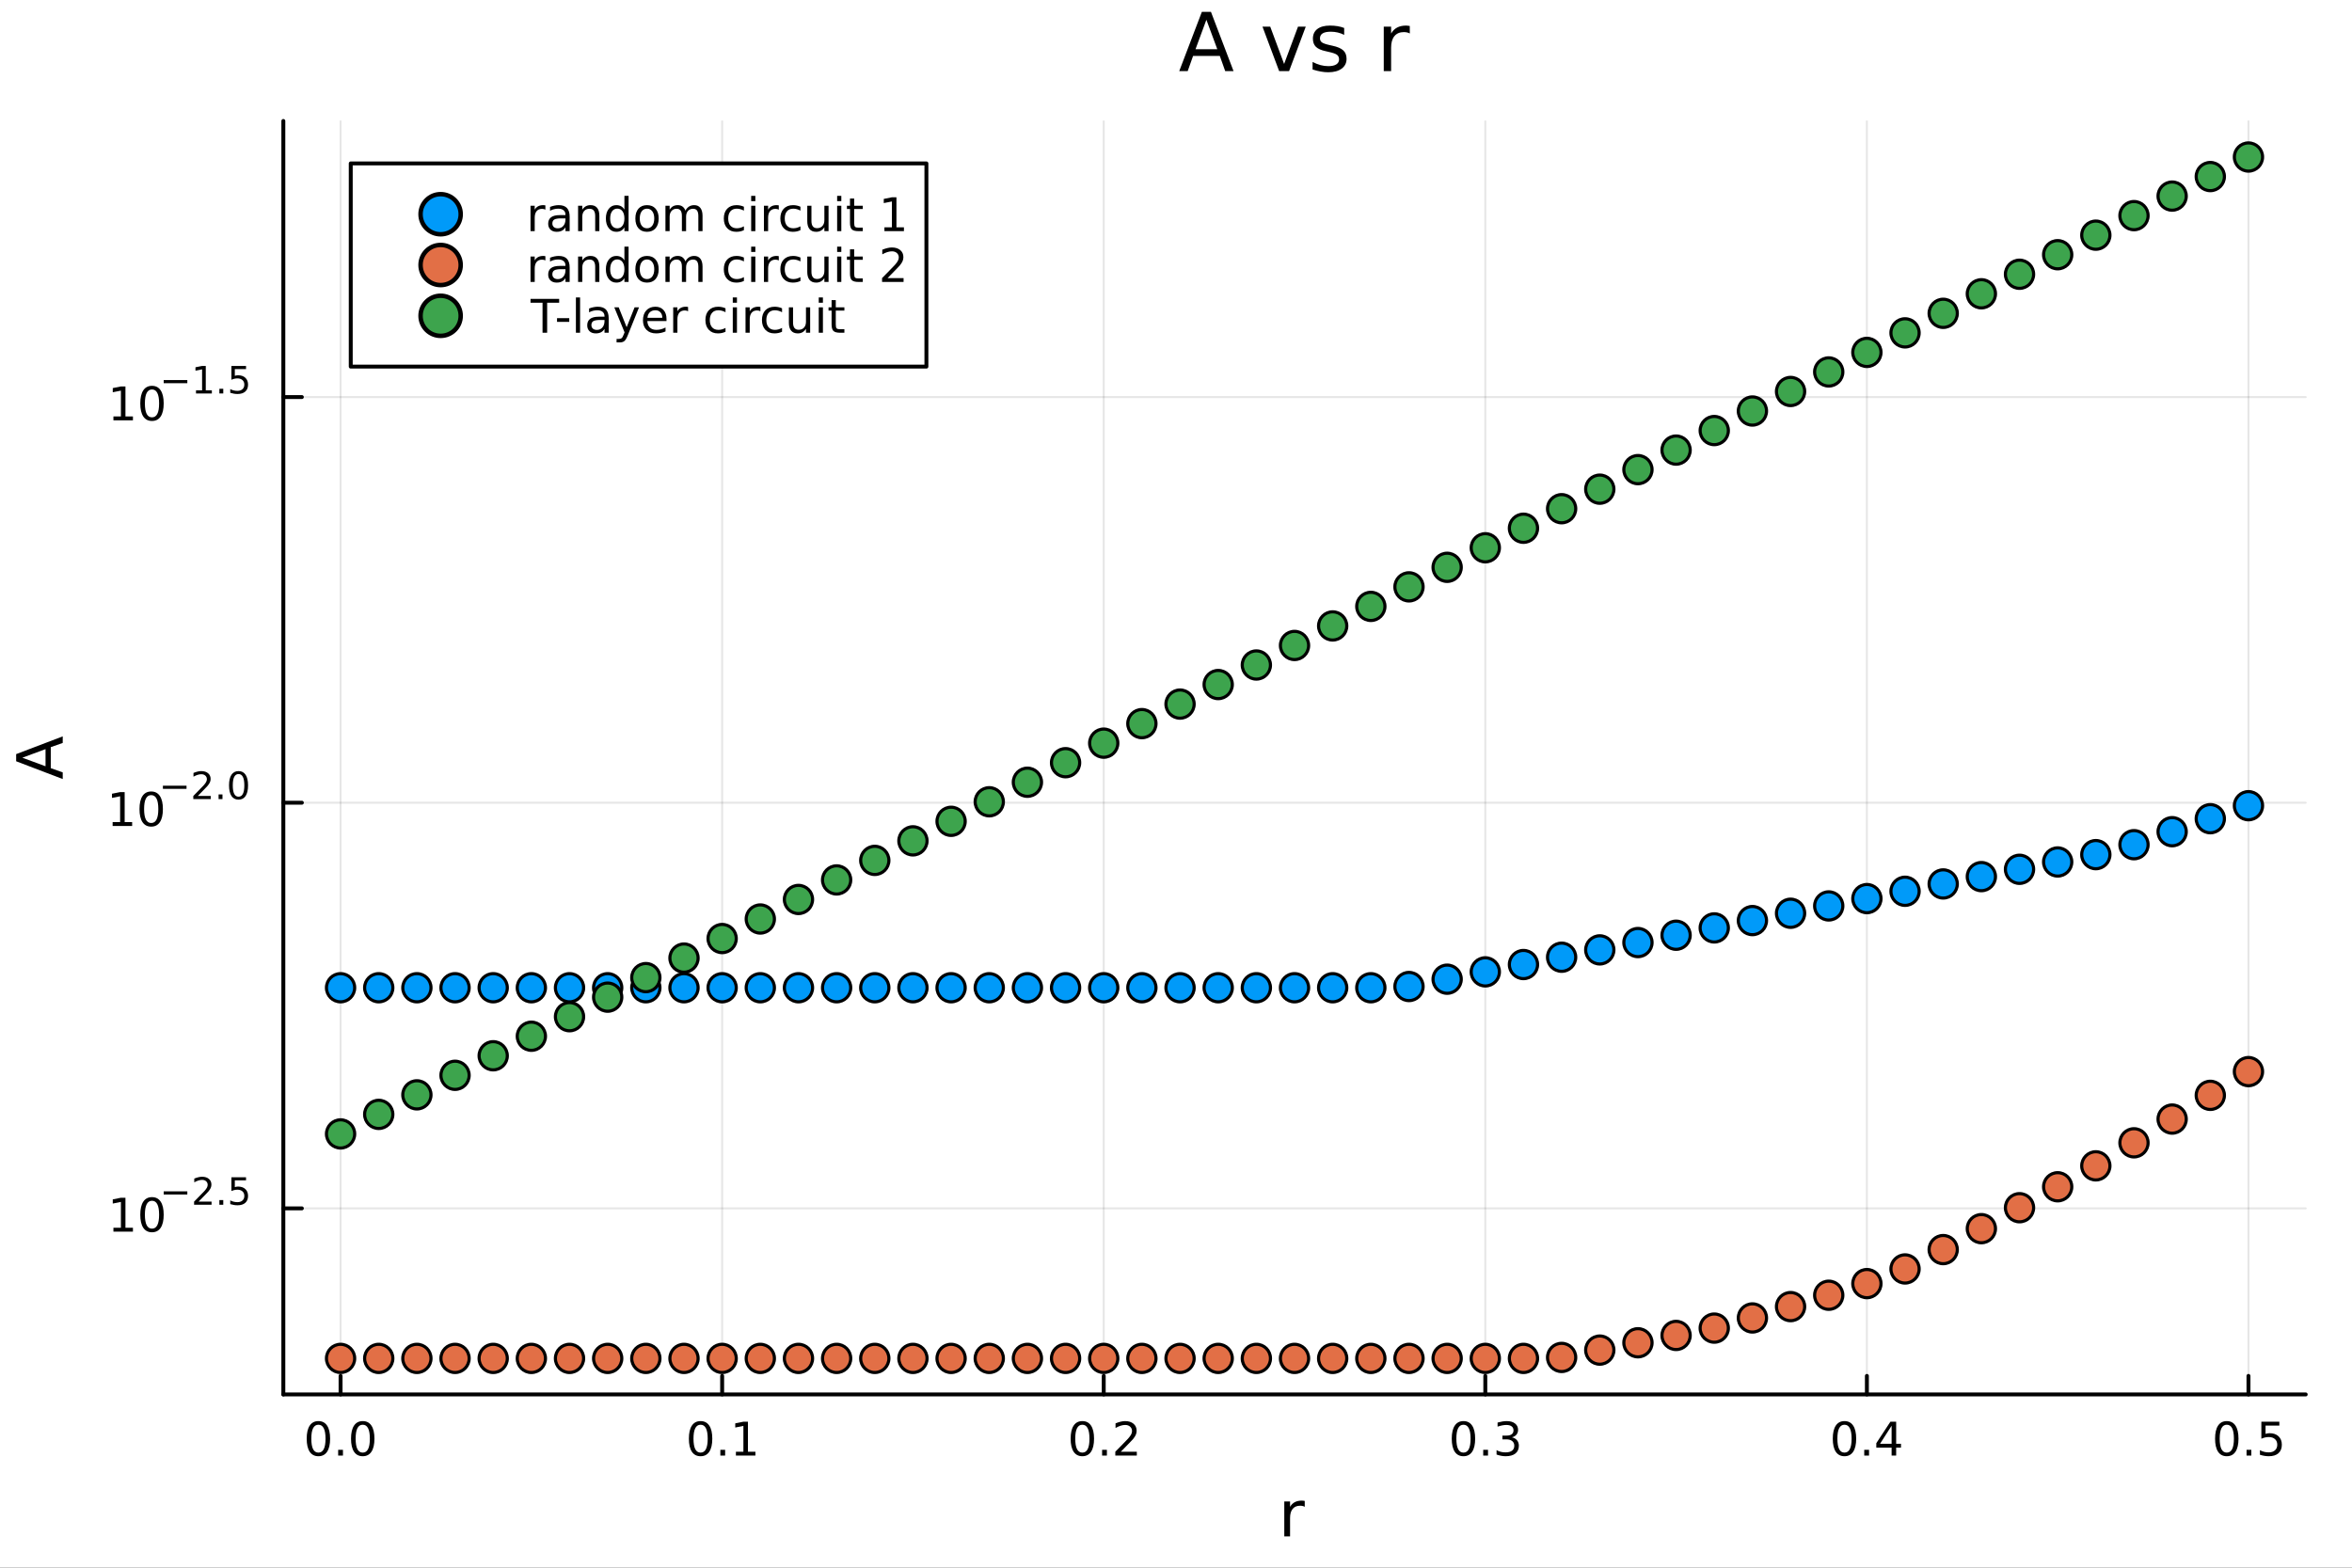 <svg xmlns="http://www.w3.org/2000/svg" xmlns:xlink="http://www.w3.org/1999/xlink" width="600" height="400" viewBox="0 0 2400 1600">
<rect x="0" y="0" width="2400" height="1600" fill="#333333" stroke="none"/>
<defs>
  <clipPath id="clip170">
    <rect x="0" y="0" width="2400" height="1600"></rect>
  </clipPath>
</defs>
<path clip-path="url(#clip170)" d="M0 1600 L2400 1600 L2400 0 L0 0  Z" fill="#ffffff" fill-rule="evenodd" fill-opacity="1"></path>
<defs>
  <clipPath id="clip171">
    <rect x="480" y="0" width="1681" height="1600"></rect>
  </clipPath>
</defs>
<path clip-path="url(#clip170)" d="M289.119 1423.18 L2352.76 1423.18 L2352.76 123.472 L289.119 123.472  Z" fill="#ffffff" fill-rule="evenodd" fill-opacity="1"></path>
<defs>
  <clipPath id="clip172">
    <rect x="289" y="123" width="2065" height="1301"></rect>
  </clipPath>
</defs>
<polyline clip-path="url(#clip172)" style="stroke:#000000; stroke-linecap:round; stroke-linejoin:round; stroke-width:2; stroke-opacity:0.1; fill:none" points="347.524,1423.18 347.524,123.472 "></polyline>
<polyline clip-path="url(#clip172)" style="stroke:#000000; stroke-linecap:round; stroke-linejoin:round; stroke-width:2; stroke-opacity:0.1; fill:none" points="736.89,1423.18 736.89,123.472 "></polyline>
<polyline clip-path="url(#clip172)" style="stroke:#000000; stroke-linecap:round; stroke-linejoin:round; stroke-width:2; stroke-opacity:0.1; fill:none" points="1126.25,1423.18 1126.25,123.472 "></polyline>
<polyline clip-path="url(#clip172)" style="stroke:#000000; stroke-linecap:round; stroke-linejoin:round; stroke-width:2; stroke-opacity:0.1; fill:none" points="1515.62,1423.18 1515.62,123.472 "></polyline>
<polyline clip-path="url(#clip172)" style="stroke:#000000; stroke-linecap:round; stroke-linejoin:round; stroke-width:2; stroke-opacity:0.1; fill:none" points="1904.99,1423.18 1904.99,123.472 "></polyline>
<polyline clip-path="url(#clip172)" style="stroke:#000000; stroke-linecap:round; stroke-linejoin:round; stroke-width:2; stroke-opacity:0.1; fill:none" points="2294.35,1423.18 2294.35,123.472 "></polyline>
<polyline clip-path="url(#clip172)" style="stroke:#000000; stroke-linecap:round; stroke-linejoin:round; stroke-width:2; stroke-opacity:0.1; fill:none" points="289.119,1233.27 2352.76,1233.27 "></polyline>
<polyline clip-path="url(#clip172)" style="stroke:#000000; stroke-linecap:round; stroke-linejoin:round; stroke-width:2; stroke-opacity:0.1; fill:none" points="289.119,819.26 2352.76,819.26 "></polyline>
<polyline clip-path="url(#clip172)" style="stroke:#000000; stroke-linecap:round; stroke-linejoin:round; stroke-width:2; stroke-opacity:0.1; fill:none" points="289.119,405.251 2352.76,405.251 "></polyline>
<polyline clip-path="url(#clip170)" style="stroke:#000000; stroke-linecap:round; stroke-linejoin:round; stroke-width:4; stroke-opacity:1; fill:none" points="289.119,1423.18 2352.76,1423.18 "></polyline>
<polyline clip-path="url(#clip170)" style="stroke:#000000; stroke-linecap:round; stroke-linejoin:round; stroke-width:4; stroke-opacity:1; fill:none" points="347.524,1423.18 347.524,1404.28 "></polyline>
<polyline clip-path="url(#clip170)" style="stroke:#000000; stroke-linecap:round; stroke-linejoin:round; stroke-width:4; stroke-opacity:1; fill:none" points="736.89,1423.18 736.89,1404.28 "></polyline>
<polyline clip-path="url(#clip170)" style="stroke:#000000; stroke-linecap:round; stroke-linejoin:round; stroke-width:4; stroke-opacity:1; fill:none" points="1126.25,1423.18 1126.25,1404.28 "></polyline>
<polyline clip-path="url(#clip170)" style="stroke:#000000; stroke-linecap:round; stroke-linejoin:round; stroke-width:4; stroke-opacity:1; fill:none" points="1515.62,1423.18 1515.62,1404.28 "></polyline>
<polyline clip-path="url(#clip170)" style="stroke:#000000; stroke-linecap:round; stroke-linejoin:round; stroke-width:4; stroke-opacity:1; fill:none" points="1904.99,1423.18 1904.99,1404.28 "></polyline>
<polyline clip-path="url(#clip170)" style="stroke:#000000; stroke-linecap:round; stroke-linejoin:round; stroke-width:4; stroke-opacity:1; fill:none" points="2294.35,1423.18 2294.35,1404.28 "></polyline>
<path clip-path="url(#clip170)" d="M324.909 1454.1 Q321.297 1454.1 319.469 1457.66 Q317.663 1461.2 317.663 1468.33 Q317.663 1475.44 319.469 1479.01 Q321.297 1482.55 324.909 1482.55 Q328.543 1482.55 330.348 1479.01 Q332.177 1475.44 332.177 1468.33 Q332.177 1461.2 330.348 1457.66 Q328.543 1454.1 324.909 1454.1 M324.909 1450.39 Q330.719 1450.39 333.774 1455 Q336.853 1459.58 336.853 1468.33 Q336.853 1477.06 333.774 1481.67 Q330.719 1486.25 324.909 1486.25 Q319.098 1486.25 316.02 1481.67 Q312.964 1477.06 312.964 1468.33 Q312.964 1459.58 316.02 1455 Q319.098 1450.39 324.909 1450.39 Z" fill="#000000" fill-rule="nonzero" fill-opacity="1"></path><path clip-path="url(#clip170)" d="M345.07 1479.7 L349.955 1479.7 L349.955 1485.58 L345.07 1485.58 L345.07 1479.7 Z" fill="#000000" fill-rule="nonzero" fill-opacity="1"></path><path clip-path="url(#clip170)" d="M370.14 1454.1 Q366.529 1454.1 364.7 1457.66 Q362.894 1461.2 362.894 1468.33 Q362.894 1475.44 364.7 1479.01 Q366.529 1482.55 370.14 1482.55 Q373.774 1482.55 375.58 1479.01 Q377.408 1475.44 377.408 1468.33 Q377.408 1461.2 375.58 1457.66 Q373.774 1454.1 370.14 1454.1 M370.14 1450.39 Q375.95 1450.39 379.005 1455 Q382.084 1459.58 382.084 1468.33 Q382.084 1477.06 379.005 1481.67 Q375.95 1486.25 370.14 1486.25 Q364.33 1486.25 361.251 1481.67 Q358.195 1477.06 358.195 1468.33 Q358.195 1459.58 361.251 1455 Q364.33 1450.39 370.14 1450.39 Z" fill="#000000" fill-rule="nonzero" fill-opacity="1"></path><path clip-path="url(#clip170)" d="M714.887 1454.1 Q711.276 1454.1 709.448 1457.66 Q707.642 1461.2 707.642 1468.33 Q707.642 1475.44 709.448 1479.01 Q711.276 1482.55 714.887 1482.55 Q718.522 1482.55 720.327 1479.01 Q722.156 1475.44 722.156 1468.33 Q722.156 1461.2 720.327 1457.66 Q718.522 1454.1 714.887 1454.1 M714.887 1450.39 Q720.698 1450.39 723.753 1455 Q726.832 1459.58 726.832 1468.33 Q726.832 1477.06 723.753 1481.67 Q720.698 1486.25 714.887 1486.25 Q709.077 1486.25 705.999 1481.67 Q702.943 1477.06 702.943 1468.33 Q702.943 1459.58 705.999 1455 Q709.077 1450.39 714.887 1450.39 Z" fill="#000000" fill-rule="nonzero" fill-opacity="1"></path><path clip-path="url(#clip170)" d="M735.049 1479.7 L739.934 1479.7 L739.934 1485.58 L735.049 1485.58 L735.049 1479.7 Z" fill="#000000" fill-rule="nonzero" fill-opacity="1"></path><path clip-path="url(#clip170)" d="M750.929 1481.64 L758.568 1481.64 L758.568 1455.28 L750.258 1456.95 L750.258 1452.69 L758.521 1451.02 L763.197 1451.02 L763.197 1481.64 L770.836 1481.64 L770.836 1485.58 L750.929 1485.58 L750.929 1481.64 Z" fill="#000000" fill-rule="nonzero" fill-opacity="1"></path><path clip-path="url(#clip170)" d="M1104.44 1454.1 Q1100.83 1454.1 1099 1457.66 Q1097.19 1461.2 1097.19 1468.33 Q1097.19 1475.44 1099 1479.01 Q1100.83 1482.55 1104.44 1482.55 Q1108.07 1482.55 1109.88 1479.01 Q1111.71 1475.44 1111.71 1468.33 Q1111.71 1461.2 1109.88 1457.66 Q1108.07 1454.1 1104.44 1454.1 M1104.44 1450.39 Q1110.25 1450.39 1113.3 1455 Q1116.38 1459.58 1116.38 1468.33 Q1116.38 1477.06 1113.3 1481.67 Q1110.25 1486.25 1104.44 1486.25 Q1098.63 1486.25 1095.55 1481.67 Q1092.49 1477.06 1092.49 1468.33 Q1092.49 1459.58 1095.55 1455 Q1098.63 1450.39 1104.44 1450.39 Z" fill="#000000" fill-rule="nonzero" fill-opacity="1"></path><path clip-path="url(#clip170)" d="M1124.6 1479.7 L1129.48 1479.7 L1129.48 1485.58 L1124.6 1485.58 L1124.6 1479.7 Z" fill="#000000" fill-rule="nonzero" fill-opacity="1"></path><path clip-path="url(#clip170)" d="M1143.7 1481.64 L1160.02 1481.64 L1160.02 1485.58 L1138.07 1485.58 L1138.07 1481.64 Q1140.73 1478.89 1145.32 1474.26 Q1149.92 1469.61 1151.1 1468.27 Q1153.35 1465.74 1154.23 1464.01 Q1155.13 1462.25 1155.13 1460.56 Q1155.13 1457.8 1153.19 1456.07 Q1151.27 1454.33 1148.16 1454.33 Q1145.97 1454.33 1143.51 1455.09 Q1141.08 1455.86 1138.3 1457.41 L1138.3 1452.69 Q1141.13 1451.55 1143.58 1450.97 Q1146.03 1450.39 1148.07 1450.39 Q1153.44 1450.39 1156.64 1453.08 Q1159.83 1455.77 1159.83 1460.26 Q1159.83 1462.39 1159.02 1464.31 Q1158.23 1466.2 1156.13 1468.8 Q1155.55 1469.47 1152.45 1472.69 Q1149.35 1475.88 1143.7 1481.64 Z" fill="#000000" fill-rule="nonzero" fill-opacity="1"></path><path clip-path="url(#clip170)" d="M1493.33 1454.1 Q1489.72 1454.1 1487.89 1457.66 Q1486.08 1461.2 1486.08 1468.33 Q1486.08 1475.44 1487.89 1479.01 Q1489.72 1482.55 1493.33 1482.55 Q1496.96 1482.55 1498.77 1479.01 Q1500.6 1475.44 1500.6 1468.33 Q1500.6 1461.2 1498.77 1457.66 Q1496.96 1454.1 1493.33 1454.1 M1493.33 1450.39 Q1499.14 1450.39 1502.19 1455 Q1505.27 1459.58 1505.27 1468.33 Q1505.27 1477.06 1502.19 1481.67 Q1499.14 1486.25 1493.33 1486.25 Q1487.52 1486.25 1484.44 1481.67 Q1481.38 1477.06 1481.38 1468.33 Q1481.38 1459.58 1484.44 1455 Q1487.52 1450.39 1493.33 1450.39 Z" fill="#000000" fill-rule="nonzero" fill-opacity="1"></path><path clip-path="url(#clip170)" d="M1513.49 1479.7 L1518.37 1479.7 L1518.37 1485.58 L1513.49 1485.58 L1513.49 1479.7 Z" fill="#000000" fill-rule="nonzero" fill-opacity="1"></path><path clip-path="url(#clip170)" d="M1542.73 1466.95 Q1546.08 1467.66 1547.96 1469.93 Q1549.86 1472.2 1549.86 1475.53 Q1549.86 1480.65 1546.34 1483.45 Q1542.82 1486.25 1536.34 1486.25 Q1534.16 1486.25 1531.85 1485.81 Q1529.56 1485.39 1527.1 1484.54 L1527.1 1480.02 Q1529.05 1481.16 1531.36 1481.74 Q1533.68 1482.32 1536.2 1482.32 Q1540.6 1482.32 1542.89 1480.58 Q1545.2 1478.84 1545.2 1475.53 Q1545.2 1472.48 1543.05 1470.77 Q1540.92 1469.03 1537.1 1469.03 L1533.07 1469.03 L1533.07 1465.19 L1537.29 1465.19 Q1540.74 1465.19 1542.56 1463.82 Q1544.39 1462.43 1544.39 1459.84 Q1544.39 1457.18 1542.5 1455.77 Q1540.62 1454.33 1537.1 1454.33 Q1535.18 1454.33 1532.98 1454.75 Q1530.78 1455.16 1528.14 1456.04 L1528.14 1451.88 Q1530.81 1451.14 1533.12 1450.77 Q1535.46 1450.39 1537.52 1450.39 Q1542.84 1450.39 1545.94 1452.83 Q1549.05 1455.23 1549.05 1459.35 Q1549.05 1462.22 1547.4 1464.21 Q1545.76 1466.18 1542.73 1466.95 Z" fill="#000000" fill-rule="nonzero" fill-opacity="1"></path><path clip-path="url(#clip170)" d="M1882.13 1454.1 Q1878.52 1454.1 1876.69 1457.66 Q1874.88 1461.2 1874.88 1468.33 Q1874.88 1475.44 1876.69 1479.01 Q1878.52 1482.55 1882.13 1482.55 Q1885.76 1482.55 1887.57 1479.01 Q1889.4 1475.44 1889.4 1468.33 Q1889.4 1461.2 1887.57 1457.66 Q1885.76 1454.1 1882.13 1454.1 M1882.13 1450.39 Q1887.94 1450.39 1890.99 1455 Q1894.07 1459.58 1894.07 1468.33 Q1894.07 1477.06 1890.99 1481.67 Q1887.94 1486.25 1882.13 1486.25 Q1876.32 1486.25 1873.24 1481.67 Q1870.18 1477.06 1870.18 1468.33 Q1870.18 1459.58 1873.24 1455 Q1876.32 1450.39 1882.13 1450.39 Z" fill="#000000" fill-rule="nonzero" fill-opacity="1"></path><path clip-path="url(#clip170)" d="M1902.29 1479.7 L1907.17 1479.7 L1907.17 1485.58 L1902.29 1485.58 L1902.29 1479.7 Z" fill="#000000" fill-rule="nonzero" fill-opacity="1"></path><path clip-path="url(#clip170)" d="M1930.21 1455.09 L1918.4 1473.54 L1930.21 1473.54 L1930.21 1455.09 M1928.98 1451.02 L1934.86 1451.02 L1934.86 1473.54 L1939.79 1473.54 L1939.79 1477.43 L1934.86 1477.43 L1934.86 1485.58 L1930.21 1485.58 L1930.21 1477.43 L1914.6 1477.43 L1914.6 1472.92 L1928.98 1451.02 Z" fill="#000000" fill-rule="nonzero" fill-opacity="1"></path><path clip-path="url(#clip170)" d="M2272.23 1454.1 Q2268.62 1454.1 2266.79 1457.66 Q2264.99 1461.2 2264.99 1468.33 Q2264.99 1475.44 2266.79 1479.01 Q2268.62 1482.55 2272.23 1482.55 Q2275.87 1482.55 2277.67 1479.01 Q2279.5 1475.44 2279.5 1468.33 Q2279.5 1461.2 2277.67 1457.66 Q2275.87 1454.1 2272.23 1454.1 M2272.23 1450.39 Q2278.04 1450.39 2281.1 1455 Q2284.18 1459.58 2284.18 1468.33 Q2284.18 1477.06 2281.1 1481.67 Q2278.04 1486.25 2272.23 1486.25 Q2266.42 1486.25 2263.34 1481.67 Q2260.29 1477.06 2260.29 1468.33 Q2260.29 1459.58 2263.34 1455 Q2266.42 1450.39 2272.23 1450.39 Z" fill="#000000" fill-rule="nonzero" fill-opacity="1"></path><path clip-path="url(#clip170)" d="M2292.4 1479.7 L2297.28 1479.7 L2297.28 1485.58 L2292.4 1485.58 L2292.4 1479.7 Z" fill="#000000" fill-rule="nonzero" fill-opacity="1"></path><path clip-path="url(#clip170)" d="M2307.51 1451.02 L2325.87 1451.02 L2325.87 1454.96 L2311.79 1454.96 L2311.79 1463.43 Q2312.81 1463.08 2313.83 1462.92 Q2314.85 1462.73 2315.87 1462.73 Q2321.65 1462.73 2325.03 1465.9 Q2328.41 1469.08 2328.41 1474.49 Q2328.41 1480.07 2324.94 1483.17 Q2321.47 1486.25 2315.15 1486.25 Q2312.97 1486.25 2310.71 1485.88 Q2308.46 1485.51 2306.05 1484.77 L2306.05 1480.07 Q2308.14 1481.2 2310.36 1481.76 Q2312.58 1482.32 2315.06 1482.32 Q2319.06 1482.32 2321.4 1480.21 Q2323.74 1478.1 2323.74 1474.49 Q2323.74 1470.88 2321.4 1468.77 Q2319.06 1466.67 2315.06 1466.67 Q2313.18 1466.67 2311.31 1467.08 Q2309.46 1467.5 2307.51 1468.38 L2307.51 1451.02 Z" fill="#000000" fill-rule="nonzero" fill-opacity="1"></path><path clip-path="url(#clip170)" d="M1331.38 1537.87 Q1330.39 1537.3 1329.21 1537.04 Q1328.07 1536.76 1326.67 1536.76 Q1321.7 1536.76 1319.03 1540 Q1316.39 1543.22 1316.39 1549.27 L1316.39 1568.04 L1310.5 1568.04 L1310.5 1532.4 L1316.39 1532.4 L1316.39 1537.93 Q1318.23 1534.69 1321.19 1533.13 Q1324.15 1531.54 1328.39 1531.54 Q1328.99 1531.54 1329.72 1531.63 Q1330.45 1531.7 1331.35 1531.85 L1331.38 1537.87 Z" fill="#000000" fill-rule="nonzero" fill-opacity="1"></path><polyline clip-path="url(#clip170)" style="stroke:#000000; stroke-linecap:round; stroke-linejoin:round; stroke-width:4; stroke-opacity:1; fill:none" points="289.119,1423.18 289.119,123.472 "></polyline>
<polyline clip-path="url(#clip170)" style="stroke:#000000; stroke-linecap:round; stroke-linejoin:round; stroke-width:4; stroke-opacity:1; fill:none" points="289.119,1233.27 308.017,1233.27 "></polyline>
<polyline clip-path="url(#clip170)" style="stroke:#000000; stroke-linecap:round; stroke-linejoin:round; stroke-width:4; stroke-opacity:1; fill:none" points="289.119,819.26 308.017,819.26 "></polyline>
<polyline clip-path="url(#clip170)" style="stroke:#000000; stroke-linecap:round; stroke-linejoin:round; stroke-width:4; stroke-opacity:1; fill:none" points="289.119,405.251 308.017,405.251 "></polyline>
<path clip-path="url(#clip170)" d="M115.74 1253.06 L123.379 1253.06 L123.379 1226.7 L115.069 1228.36 L115.069 1224.1 L123.333 1222.44 L128.009 1222.44 L128.009 1253.06 L135.647 1253.06 L135.647 1257 L115.74 1257 L115.74 1253.06 Z" fill="#000000" fill-rule="nonzero" fill-opacity="1"></path><path clip-path="url(#clip170)" d="M155.092 1225.52 Q151.481 1225.52 149.652 1229.08 Q147.846 1232.62 147.846 1239.75 Q147.846 1246.86 149.652 1250.42 Q151.481 1253.97 155.092 1253.97 Q158.726 1253.97 160.532 1250.42 Q162.36 1246.86 162.36 1239.75 Q162.36 1232.62 160.532 1229.08 Q158.726 1225.52 155.092 1225.52 M155.092 1221.81 Q160.902 1221.81 163.958 1226.42 Q167.036 1231 167.036 1239.75 Q167.036 1248.48 163.958 1253.09 Q160.902 1257.67 155.092 1257.67 Q149.282 1257.67 146.203 1253.09 Q143.147 1248.48 143.147 1239.75 Q143.147 1231 146.203 1226.42 Q149.282 1221.81 155.092 1221.81 Z" fill="#000000" fill-rule="nonzero" fill-opacity="1"></path><path clip-path="url(#clip170)" d="M167.036 1215.91 L191.148 1215.91 L191.148 1219.11 L167.036 1219.11 L167.036 1215.91 Z" fill="#000000" fill-rule="nonzero" fill-opacity="1"></path><path clip-path="url(#clip170)" d="M202.621 1226.39 L215.88 1226.39 L215.88 1229.59 L198.05 1229.59 L198.05 1226.39 Q200.213 1224.15 203.937 1220.39 Q207.68 1216.61 208.639 1215.52 Q210.463 1213.47 211.178 1212.06 Q211.912 1210.63 211.912 1209.26 Q211.912 1207.02 210.332 1205.61 Q208.771 1204.2 206.25 1204.2 Q204.464 1204.2 202.47 1204.82 Q200.495 1205.44 198.238 1206.7 L198.238 1202.86 Q200.533 1201.94 202.526 1201.47 Q204.52 1201 206.175 1201 Q210.539 1201 213.134 1203.18 Q215.73 1205.36 215.73 1209.01 Q215.73 1210.74 215.071 1212.3 Q214.432 1213.85 212.72 1215.95 Q212.25 1216.5 209.73 1219.11 Q207.21 1221.71 202.621 1226.39 Z" fill="#000000" fill-rule="nonzero" fill-opacity="1"></path><path clip-path="url(#clip170)" d="M223.854 1224.81 L227.823 1224.81 L227.823 1229.59 L223.854 1229.59 L223.854 1224.81 Z" fill="#000000" fill-rule="nonzero" fill-opacity="1"></path><path clip-path="url(#clip170)" d="M236.136 1201.51 L251.051 1201.51 L251.051 1204.7 L239.615 1204.7 L239.615 1211.59 Q240.443 1211.31 241.27 1211.17 Q242.098 1211.02 242.926 1211.02 Q247.627 1211.02 250.373 1213.6 Q253.119 1216.18 253.119 1220.58 Q253.119 1225.11 250.298 1227.63 Q247.477 1230.13 242.343 1230.13 Q240.575 1230.13 238.731 1229.83 Q236.907 1229.53 234.951 1228.93 L234.951 1225.11 Q236.644 1226.03 238.449 1226.48 Q240.255 1226.94 242.267 1226.94 Q245.521 1226.94 247.421 1225.22 Q249.32 1223.51 249.32 1220.58 Q249.32 1217.64 247.421 1215.93 Q245.521 1214.22 242.267 1214.22 Q240.744 1214.22 239.22 1214.56 Q237.716 1214.9 236.136 1215.61 L236.136 1201.51 Z" fill="#000000" fill-rule="nonzero" fill-opacity="1"></path><path clip-path="url(#clip170)" d="M114.931 839.053 L122.57 839.053 L122.57 812.687 L114.26 814.354 L114.26 810.095 L122.524 808.428 L127.2 808.428 L127.2 839.053 L134.839 839.053 L134.839 842.988 L114.931 842.988 L114.931 839.053 Z" fill="#000000" fill-rule="nonzero" fill-opacity="1"></path><path clip-path="url(#clip170)" d="M154.283 811.507 Q150.672 811.507 148.843 815.071 Q147.038 818.613 147.038 825.743 Q147.038 832.849 148.843 836.414 Q150.672 839.956 154.283 839.956 Q157.917 839.956 159.723 836.414 Q161.552 832.849 161.552 825.743 Q161.552 818.613 159.723 815.071 Q157.917 811.507 154.283 811.507 M154.283 807.803 Q160.093 807.803 163.149 812.409 Q166.227 816.993 166.227 825.743 Q166.227 834.469 163.149 839.076 Q160.093 843.659 154.283 843.659 Q148.473 843.659 145.394 839.076 Q142.339 834.469 142.339 825.743 Q142.339 816.993 145.394 812.409 Q148.473 807.803 154.283 807.803 Z" fill="#000000" fill-rule="nonzero" fill-opacity="1"></path><path clip-path="url(#clip170)" d="M166.227 801.904 L190.339 801.904 L190.339 805.102 L166.227 805.102 L166.227 801.904 Z" fill="#000000" fill-rule="nonzero" fill-opacity="1"></path><path clip-path="url(#clip170)" d="M201.812 812.38 L215.071 812.38 L215.071 815.578 L197.241 815.578 L197.241 812.38 Q199.404 810.142 203.128 806.381 Q206.871 802.6 207.83 801.509 Q209.655 799.459 210.369 798.049 Q211.103 796.619 211.103 795.246 Q211.103 793.008 209.523 791.598 Q207.962 790.187 205.442 790.187 Q203.655 790.187 201.661 790.808 Q199.686 791.428 197.43 792.688 L197.43 788.852 Q199.724 787.93 201.718 787.46 Q203.711 786.99 205.366 786.99 Q209.73 786.99 212.325 789.171 Q214.921 791.353 214.921 795.002 Q214.921 796.732 214.263 798.293 Q213.623 799.835 211.912 801.942 Q211.441 802.487 208.921 805.102 Q206.401 807.697 201.812 812.38 Z" fill="#000000" fill-rule="nonzero" fill-opacity="1"></path><path clip-path="url(#clip170)" d="M223.046 810.8 L227.014 810.8 L227.014 815.578 L223.046 815.578 L223.046 810.8 Z" fill="#000000" fill-rule="nonzero" fill-opacity="1"></path><path clip-path="url(#clip170)" d="M243.415 789.999 Q240.481 789.999 238.995 792.895 Q237.528 795.773 237.528 801.566 Q237.528 807.34 238.995 810.236 Q240.481 813.114 243.415 813.114 Q246.367 813.114 247.834 810.236 Q249.32 807.34 249.32 801.566 Q249.32 795.773 247.834 792.895 Q246.367 789.999 243.415 789.999 M243.415 786.99 Q248.135 786.99 250.618 790.732 Q253.119 794.456 253.119 801.566 Q253.119 808.656 250.618 812.399 Q248.135 816.123 243.415 816.123 Q238.694 816.123 236.192 812.399 Q233.71 808.656 233.71 801.566 Q233.71 794.456 236.192 790.732 Q238.694 786.99 243.415 786.99 Z" fill="#000000" fill-rule="nonzero" fill-opacity="1"></path><path clip-path="url(#clip170)" d="M115.74 425.043 L123.379 425.043 L123.379 398.678 L115.069 400.344 L115.069 396.085 L123.333 394.418 L128.009 394.418 L128.009 425.043 L135.647 425.043 L135.647 428.978 L115.74 428.978 L115.74 425.043 Z" fill="#000000" fill-rule="nonzero" fill-opacity="1"></path><path clip-path="url(#clip170)" d="M155.092 397.497 Q151.481 397.497 149.652 401.062 Q147.846 404.603 147.846 411.733 Q147.846 418.839 149.652 422.404 Q151.481 425.946 155.092 425.946 Q158.726 425.946 160.532 422.404 Q162.36 418.839 162.36 411.733 Q162.36 404.603 160.532 401.062 Q158.726 397.497 155.092 397.497 M155.092 393.793 Q160.902 393.793 163.958 398.4 Q167.036 402.983 167.036 411.733 Q167.036 420.46 163.958 425.066 Q160.902 429.65 155.092 429.65 Q149.282 429.65 146.203 425.066 Q143.147 420.46 143.147 411.733 Q143.147 402.983 146.203 398.4 Q149.282 393.793 155.092 393.793 Z" fill="#000000" fill-rule="nonzero" fill-opacity="1"></path><path clip-path="url(#clip170)" d="M167.036 387.895 L191.148 387.895 L191.148 391.092 L167.036 391.092 L167.036 387.895 Z" fill="#000000" fill-rule="nonzero" fill-opacity="1"></path><path clip-path="url(#clip170)" d="M200.006 398.371 L206.213 398.371 L206.213 376.949 L199.461 378.303 L199.461 374.842 L206.175 373.488 L209.974 373.488 L209.974 398.371 L216.181 398.371 L216.181 401.568 L200.006 401.568 L200.006 398.371 Z" fill="#000000" fill-rule="nonzero" fill-opacity="1"></path><path clip-path="url(#clip170)" d="M223.854 396.791 L227.823 396.791 L227.823 401.568 L223.854 401.568 L223.854 396.791 Z" fill="#000000" fill-rule="nonzero" fill-opacity="1"></path><path clip-path="url(#clip170)" d="M236.136 373.488 L251.051 373.488 L251.051 376.685 L239.615 376.685 L239.615 383.569 Q240.443 383.287 241.27 383.155 Q242.098 383.005 242.926 383.005 Q247.627 383.005 250.373 385.581 Q253.119 388.158 253.119 392.559 Q253.119 397.092 250.298 399.612 Q247.477 402.113 242.343 402.113 Q240.575 402.113 238.731 401.812 Q236.907 401.511 234.951 400.91 L234.951 397.092 Q236.644 398.013 238.449 398.465 Q240.255 398.916 242.267 398.916 Q245.521 398.916 247.421 397.204 Q249.32 395.493 249.32 392.559 Q249.32 389.625 247.421 387.913 Q245.521 386.202 242.267 386.202 Q240.744 386.202 239.22 386.54 Q237.716 386.879 236.136 387.594 L236.136 373.488 Z" fill="#000000" fill-rule="nonzero" fill-opacity="1"></path><path clip-path="url(#clip170)" d="M22.818 773.326 L46.467 782.047 L46.467 764.573 L22.818 773.326 M16.484 776.954 L16.484 769.666 L64.004 751.555 L64.004 758.239 L51.814 762.568 L51.814 783.989 L64.004 788.317 L64.004 795.097 L16.484 776.954 Z" fill="#000000" fill-rule="nonzero" fill-opacity="1"></path><path clip-path="url(#clip170)" d="M1231.01 20.157 L1219.91 50.255 L1242.15 50.255 L1231.01 20.157 M1226.39 12.096 L1235.67 12.096 L1258.72 72.576 L1250.21 72.576 L1244.7 57.061 L1217.44 57.061 L1211.93 72.576 L1203.3 72.576 L1226.39 12.096 Z" fill="#000000" fill-rule="nonzero" fill-opacity="1"></path><path clip-path="url(#clip170)" d="M1288.25 27.206 L1296.15 27.206 L1310.32 65.284 L1324.5 27.206 L1332.4 27.206 L1315.39 72.576 L1305.26 72.576 L1288.25 27.206 Z" fill="#000000" fill-rule="nonzero" fill-opacity="1"></path><path clip-path="url(#clip170)" d="M1371.61 28.543 L1371.61 35.591 Q1368.45 33.971 1365.05 33.161 Q1361.65 32.35 1358 32.35 Q1352.45 32.35 1349.66 34.052 Q1346.9 35.753 1346.9 39.156 Q1346.9 41.749 1348.89 43.248 Q1350.87 44.706 1356.87 46.043 L1359.42 46.61 Q1367.36 48.311 1370.68 51.43 Q1374.04 54.509 1374.04 60.059 Q1374.04 66.378 1369.02 70.064 Q1364.04 73.751 1355.29 73.751 Q1351.64 73.751 1347.67 73.022 Q1343.74 72.333 1339.37 70.915 L1339.37 63.218 Q1343.5 65.365 1347.51 66.459 Q1351.52 67.512 1355.45 67.512 Q1360.72 67.512 1363.55 65.73 Q1366.39 63.907 1366.39 60.626 Q1366.39 57.588 1364.32 55.967 Q1362.3 54.347 1355.37 52.848 L1352.78 52.24 Q1345.85 50.782 1342.77 47.785 Q1339.69 44.746 1339.69 39.48 Q1339.69 33.08 1344.23 29.596 Q1348.77 26.112 1357.11 26.112 Q1361.24 26.112 1364.89 26.72 Q1368.54 27.327 1371.61 28.543 Z" fill="#000000" fill-rule="nonzero" fill-opacity="1"></path><path clip-path="url(#clip170)" d="M1438.58 34.173 Q1437.32 33.444 1435.82 33.12 Q1434.36 32.756 1432.58 32.756 Q1426.26 32.756 1422.86 36.888 Q1419.5 40.979 1419.5 48.676 L1419.5 72.576 L1412 72.576 L1412 27.206 L1419.5 27.206 L1419.5 34.254 Q1421.85 30.122 1425.61 28.138 Q1429.38 26.112 1434.77 26.112 Q1435.54 26.112 1436.47 26.234 Q1437.4 26.315 1438.54 26.517 L1438.58 34.173 Z" fill="#000000" fill-rule="nonzero" fill-opacity="1"></path><circle clip-path="url(#clip172)" cx="347.524" cy="1008.1" r="14.4" fill="#009af9" fill-rule="evenodd" fill-opacity="1" stroke="#000000" stroke-opacity="1" stroke-width="3.2"></circle>
<circle clip-path="url(#clip172)" cx="386.461" cy="1008.1" r="14.4" fill="#009af9" fill-rule="evenodd" fill-opacity="1" stroke="#000000" stroke-opacity="1" stroke-width="3.2"></circle>
<circle clip-path="url(#clip172)" cx="425.397" cy="1008.1" r="14.4" fill="#009af9" fill-rule="evenodd" fill-opacity="1" stroke="#000000" stroke-opacity="1" stroke-width="3.2"></circle>
<circle clip-path="url(#clip172)" cx="464.334" cy="1008.1" r="14.4" fill="#009af9" fill-rule="evenodd" fill-opacity="1" stroke="#000000" stroke-opacity="1" stroke-width="3.2"></circle>
<circle clip-path="url(#clip172)" cx="503.27" cy="1008.1" r="14.4" fill="#009af9" fill-rule="evenodd" fill-opacity="1" stroke="#000000" stroke-opacity="1" stroke-width="3.2"></circle>
<circle clip-path="url(#clip172)" cx="542.207" cy="1008.1" r="14.4" fill="#009af9" fill-rule="evenodd" fill-opacity="1" stroke="#000000" stroke-opacity="1" stroke-width="3.2"></circle>
<circle clip-path="url(#clip172)" cx="581.143" cy="1008.1" r="14.4" fill="#009af9" fill-rule="evenodd" fill-opacity="1" stroke="#000000" stroke-opacity="1" stroke-width="3.2"></circle>
<circle clip-path="url(#clip172)" cx="620.08" cy="1008.1" r="14.4" fill="#009af9" fill-rule="evenodd" fill-opacity="1" stroke="#000000" stroke-opacity="1" stroke-width="3.2"></circle>
<circle clip-path="url(#clip172)" cx="659.016" cy="1008.1" r="14.4" fill="#009af9" fill-rule="evenodd" fill-opacity="1" stroke="#000000" stroke-opacity="1" stroke-width="3.2"></circle>
<circle clip-path="url(#clip172)" cx="697.953" cy="1008.1" r="14.4" fill="#009af9" fill-rule="evenodd" fill-opacity="1" stroke="#000000" stroke-opacity="1" stroke-width="3.2"></circle>
<circle clip-path="url(#clip172)" cx="736.89" cy="1008.1" r="14.4" fill="#009af9" fill-rule="evenodd" fill-opacity="1" stroke="#000000" stroke-opacity="1" stroke-width="3.2"></circle>
<circle clip-path="url(#clip172)" cx="775.826" cy="1008.1" r="14.4" fill="#009af9" fill-rule="evenodd" fill-opacity="1" stroke="#000000" stroke-opacity="1" stroke-width="3.2"></circle>
<circle clip-path="url(#clip172)" cx="814.763" cy="1008.1" r="14.4" fill="#009af9" fill-rule="evenodd" fill-opacity="1" stroke="#000000" stroke-opacity="1" stroke-width="3.2"></circle>
<circle clip-path="url(#clip172)" cx="853.699" cy="1008.1" r="14.4" fill="#009af9" fill-rule="evenodd" fill-opacity="1" stroke="#000000" stroke-opacity="1" stroke-width="3.2"></circle>
<circle clip-path="url(#clip172)" cx="892.636" cy="1008.1" r="14.4" fill="#009af9" fill-rule="evenodd" fill-opacity="1" stroke="#000000" stroke-opacity="1" stroke-width="3.2"></circle>
<circle clip-path="url(#clip172)" cx="931.572" cy="1008.1" r="14.4" fill="#009af9" fill-rule="evenodd" fill-opacity="1" stroke="#000000" stroke-opacity="1" stroke-width="3.2"></circle>
<circle clip-path="url(#clip172)" cx="970.509" cy="1008.1" r="14.4" fill="#009af9" fill-rule="evenodd" fill-opacity="1" stroke="#000000" stroke-opacity="1" stroke-width="3.2"></circle>
<circle clip-path="url(#clip172)" cx="1009.45" cy="1008.1" r="14.4" fill="#009af9" fill-rule="evenodd" fill-opacity="1" stroke="#000000" stroke-opacity="1" stroke-width="3.2"></circle>
<circle clip-path="url(#clip172)" cx="1048.38" cy="1008.1" r="14.4" fill="#009af9" fill-rule="evenodd" fill-opacity="1" stroke="#000000" stroke-opacity="1" stroke-width="3.2"></circle>
<circle clip-path="url(#clip172)" cx="1087.32" cy="1008.1" r="14.4" fill="#009af9" fill-rule="evenodd" fill-opacity="1" stroke="#000000" stroke-opacity="1" stroke-width="3.2"></circle>
<circle clip-path="url(#clip172)" cx="1126.25" cy="1008.1" r="14.4" fill="#009af9" fill-rule="evenodd" fill-opacity="1" stroke="#000000" stroke-opacity="1" stroke-width="3.2"></circle>
<circle clip-path="url(#clip172)" cx="1165.19" cy="1008.1" r="14.4" fill="#009af9" fill-rule="evenodd" fill-opacity="1" stroke="#000000" stroke-opacity="1" stroke-width="3.2"></circle>
<circle clip-path="url(#clip172)" cx="1204.13" cy="1008.1" r="14.4" fill="#009af9" fill-rule="evenodd" fill-opacity="1" stroke="#000000" stroke-opacity="1" stroke-width="3.2"></circle>
<circle clip-path="url(#clip172)" cx="1243.06" cy="1008.1" r="14.4" fill="#009af9" fill-rule="evenodd" fill-opacity="1" stroke="#000000" stroke-opacity="1" stroke-width="3.2"></circle>
<circle clip-path="url(#clip172)" cx="1282" cy="1008.1" r="14.4" fill="#009af9" fill-rule="evenodd" fill-opacity="1" stroke="#000000" stroke-opacity="1" stroke-width="3.2"></circle>
<circle clip-path="url(#clip172)" cx="1320.94" cy="1008.1" r="14.4" fill="#009af9" fill-rule="evenodd" fill-opacity="1" stroke="#000000" stroke-opacity="1" stroke-width="3.2"></circle>
<circle clip-path="url(#clip172)" cx="1359.87" cy="1008.1" r="14.4" fill="#009af9" fill-rule="evenodd" fill-opacity="1" stroke="#000000" stroke-opacity="1" stroke-width="3.2"></circle>
<circle clip-path="url(#clip172)" cx="1398.81" cy="1008.1" r="14.4" fill="#009af9" fill-rule="evenodd" fill-opacity="1" stroke="#000000" stroke-opacity="1" stroke-width="3.2"></circle>
<circle clip-path="url(#clip172)" cx="1437.75" cy="1006.85" r="14.4" fill="#009af9" fill-rule="evenodd" fill-opacity="1" stroke="#000000" stroke-opacity="1" stroke-width="3.2"></circle>
<circle clip-path="url(#clip172)" cx="1476.68" cy="999.376" r="14.4" fill="#009af9" fill-rule="evenodd" fill-opacity="1" stroke="#000000" stroke-opacity="1" stroke-width="3.2"></circle>
<circle clip-path="url(#clip172)" cx="1515.62" cy="991.898" r="14.4" fill="#009af9" fill-rule="evenodd" fill-opacity="1" stroke="#000000" stroke-opacity="1" stroke-width="3.2"></circle>
<circle clip-path="url(#clip172)" cx="1554.56" cy="984.421" r="14.4" fill="#009af9" fill-rule="evenodd" fill-opacity="1" stroke="#000000" stroke-opacity="1" stroke-width="3.2"></circle>
<circle clip-path="url(#clip172)" cx="1593.49" cy="976.943" r="14.4" fill="#009af9" fill-rule="evenodd" fill-opacity="1" stroke="#000000" stroke-opacity="1" stroke-width="3.2"></circle>
<circle clip-path="url(#clip172)" cx="1632.43" cy="969.465" r="14.4" fill="#009af9" fill-rule="evenodd" fill-opacity="1" stroke="#000000" stroke-opacity="1" stroke-width="3.2"></circle>
<circle clip-path="url(#clip172)" cx="1671.37" cy="961.987" r="14.4" fill="#009af9" fill-rule="evenodd" fill-opacity="1" stroke="#000000" stroke-opacity="1" stroke-width="3.2"></circle>
<circle clip-path="url(#clip172)" cx="1710.3" cy="954.51" r="14.4" fill="#009af9" fill-rule="evenodd" fill-opacity="1" stroke="#000000" stroke-opacity="1" stroke-width="3.2"></circle>
<circle clip-path="url(#clip172)" cx="1749.24" cy="947.032" r="14.4" fill="#009af9" fill-rule="evenodd" fill-opacity="1" stroke="#000000" stroke-opacity="1" stroke-width="3.2"></circle>
<circle clip-path="url(#clip172)" cx="1788.18" cy="939.554" r="14.4" fill="#009af9" fill-rule="evenodd" fill-opacity="1" stroke="#000000" stroke-opacity="1" stroke-width="3.2"></circle>
<circle clip-path="url(#clip172)" cx="1827.11" cy="932.076" r="14.4" fill="#009af9" fill-rule="evenodd" fill-opacity="1" stroke="#000000" stroke-opacity="1" stroke-width="3.2"></circle>
<circle clip-path="url(#clip172)" cx="1866.05" cy="924.598" r="14.4" fill="#009af9" fill-rule="evenodd" fill-opacity="1" stroke="#000000" stroke-opacity="1" stroke-width="3.2"></circle>
<circle clip-path="url(#clip172)" cx="1904.99" cy="917.121" r="14.4" fill="#009af9" fill-rule="evenodd" fill-opacity="1" stroke="#000000" stroke-opacity="1" stroke-width="3.2"></circle>
<circle clip-path="url(#clip172)" cx="1943.92" cy="909.643" r="14.4" fill="#009af9" fill-rule="evenodd" fill-opacity="1" stroke="#000000" stroke-opacity="1" stroke-width="3.2"></circle>
<circle clip-path="url(#clip172)" cx="1982.86" cy="902.165" r="14.4" fill="#009af9" fill-rule="evenodd" fill-opacity="1" stroke="#000000" stroke-opacity="1" stroke-width="3.2"></circle>
<circle clip-path="url(#clip172)" cx="2021.8" cy="894.687" r="14.4" fill="#009af9" fill-rule="evenodd" fill-opacity="1" stroke="#000000" stroke-opacity="1" stroke-width="3.2"></circle>
<circle clip-path="url(#clip172)" cx="2060.73" cy="887.21" r="14.4" fill="#009af9" fill-rule="evenodd" fill-opacity="1" stroke="#000000" stroke-opacity="1" stroke-width="3.2"></circle>
<circle clip-path="url(#clip172)" cx="2099.67" cy="879.732" r="14.4" fill="#009af9" fill-rule="evenodd" fill-opacity="1" stroke="#000000" stroke-opacity="1" stroke-width="3.2"></circle>
<circle clip-path="url(#clip172)" cx="2138.6" cy="872.254" r="14.4" fill="#009af9" fill-rule="evenodd" fill-opacity="1" stroke="#000000" stroke-opacity="1" stroke-width="3.2"></circle>
<circle clip-path="url(#clip172)" cx="2177.54" cy="862.105" r="14.4" fill="#009af9" fill-rule="evenodd" fill-opacity="1" stroke="#000000" stroke-opacity="1" stroke-width="3.2"></circle>
<circle clip-path="url(#clip172)" cx="2216.48" cy="848.839" r="14.4" fill="#009af9" fill-rule="evenodd" fill-opacity="1" stroke="#000000" stroke-opacity="1" stroke-width="3.2"></circle>
<circle clip-path="url(#clip172)" cx="2255.41" cy="835.574" r="14.4" fill="#009af9" fill-rule="evenodd" fill-opacity="1" stroke="#000000" stroke-opacity="1" stroke-width="3.2"></circle>
<circle clip-path="url(#clip172)" cx="2294.35" cy="822.309" r="14.4" fill="#009af9" fill-rule="evenodd" fill-opacity="1" stroke="#000000" stroke-opacity="1" stroke-width="3.2"></circle>
<circle clip-path="url(#clip172)" cx="347.524" cy="1386.4" r="14.4" fill="#e26f46" fill-rule="evenodd" fill-opacity="1" stroke="#000000" stroke-opacity="1" stroke-width="3.2"></circle>
<circle clip-path="url(#clip172)" cx="386.461" cy="1386.4" r="14.4" fill="#e26f46" fill-rule="evenodd" fill-opacity="1" stroke="#000000" stroke-opacity="1" stroke-width="3.2"></circle>
<circle clip-path="url(#clip172)" cx="425.397" cy="1386.4" r="14.4" fill="#e26f46" fill-rule="evenodd" fill-opacity="1" stroke="#000000" stroke-opacity="1" stroke-width="3.2"></circle>
<circle clip-path="url(#clip172)" cx="464.334" cy="1386.4" r="14.4" fill="#e26f46" fill-rule="evenodd" fill-opacity="1" stroke="#000000" stroke-opacity="1" stroke-width="3.2"></circle>
<circle clip-path="url(#clip172)" cx="503.27" cy="1386.4" r="14.4" fill="#e26f46" fill-rule="evenodd" fill-opacity="1" stroke="#000000" stroke-opacity="1" stroke-width="3.2"></circle>
<circle clip-path="url(#clip172)" cx="542.207" cy="1386.4" r="14.4" fill="#e26f46" fill-rule="evenodd" fill-opacity="1" stroke="#000000" stroke-opacity="1" stroke-width="3.2"></circle>
<circle clip-path="url(#clip172)" cx="581.143" cy="1386.4" r="14.4" fill="#e26f46" fill-rule="evenodd" fill-opacity="1" stroke="#000000" stroke-opacity="1" stroke-width="3.2"></circle>
<circle clip-path="url(#clip172)" cx="620.08" cy="1386.4" r="14.4" fill="#e26f46" fill-rule="evenodd" fill-opacity="1" stroke="#000000" stroke-opacity="1" stroke-width="3.2"></circle>
<circle clip-path="url(#clip172)" cx="659.016" cy="1386.4" r="14.4" fill="#e26f46" fill-rule="evenodd" fill-opacity="1" stroke="#000000" stroke-opacity="1" stroke-width="3.2"></circle>
<circle clip-path="url(#clip172)" cx="697.953" cy="1386.4" r="14.4" fill="#e26f46" fill-rule="evenodd" fill-opacity="1" stroke="#000000" stroke-opacity="1" stroke-width="3.2"></circle>
<circle clip-path="url(#clip172)" cx="736.89" cy="1386.4" r="14.4" fill="#e26f46" fill-rule="evenodd" fill-opacity="1" stroke="#000000" stroke-opacity="1" stroke-width="3.2"></circle>
<circle clip-path="url(#clip172)" cx="775.826" cy="1386.4" r="14.4" fill="#e26f46" fill-rule="evenodd" fill-opacity="1" stroke="#000000" stroke-opacity="1" stroke-width="3.2"></circle>
<circle clip-path="url(#clip172)" cx="814.763" cy="1386.4" r="14.4" fill="#e26f46" fill-rule="evenodd" fill-opacity="1" stroke="#000000" stroke-opacity="1" stroke-width="3.2"></circle>
<circle clip-path="url(#clip172)" cx="853.699" cy="1386.4" r="14.4" fill="#e26f46" fill-rule="evenodd" fill-opacity="1" stroke="#000000" stroke-opacity="1" stroke-width="3.2"></circle>
<circle clip-path="url(#clip172)" cx="892.636" cy="1386.4" r="14.4" fill="#e26f46" fill-rule="evenodd" fill-opacity="1" stroke="#000000" stroke-opacity="1" stroke-width="3.2"></circle>
<circle clip-path="url(#clip172)" cx="931.572" cy="1386.4" r="14.4" fill="#e26f46" fill-rule="evenodd" fill-opacity="1" stroke="#000000" stroke-opacity="1" stroke-width="3.2"></circle>
<circle clip-path="url(#clip172)" cx="970.509" cy="1386.4" r="14.4" fill="#e26f46" fill-rule="evenodd" fill-opacity="1" stroke="#000000" stroke-opacity="1" stroke-width="3.2"></circle>
<circle clip-path="url(#clip172)" cx="1009.45" cy="1386.4" r="14.4" fill="#e26f46" fill-rule="evenodd" fill-opacity="1" stroke="#000000" stroke-opacity="1" stroke-width="3.2"></circle>
<circle clip-path="url(#clip172)" cx="1048.38" cy="1386.4" r="14.4" fill="#e26f46" fill-rule="evenodd" fill-opacity="1" stroke="#000000" stroke-opacity="1" stroke-width="3.2"></circle>
<circle clip-path="url(#clip172)" cx="1087.32" cy="1386.4" r="14.4" fill="#e26f46" fill-rule="evenodd" fill-opacity="1" stroke="#000000" stroke-opacity="1" stroke-width="3.2"></circle>
<circle clip-path="url(#clip172)" cx="1126.25" cy="1386.4" r="14.4" fill="#e26f46" fill-rule="evenodd" fill-opacity="1" stroke="#000000" stroke-opacity="1" stroke-width="3.2"></circle>
<circle clip-path="url(#clip172)" cx="1165.19" cy="1386.4" r="14.4" fill="#e26f46" fill-rule="evenodd" fill-opacity="1" stroke="#000000" stroke-opacity="1" stroke-width="3.2"></circle>
<circle clip-path="url(#clip172)" cx="1204.13" cy="1386.4" r="14.4" fill="#e26f46" fill-rule="evenodd" fill-opacity="1" stroke="#000000" stroke-opacity="1" stroke-width="3.2"></circle>
<circle clip-path="url(#clip172)" cx="1243.06" cy="1386.4" r="14.4" fill="#e26f46" fill-rule="evenodd" fill-opacity="1" stroke="#000000" stroke-opacity="1" stroke-width="3.2"></circle>
<circle clip-path="url(#clip172)" cx="1282" cy="1386.4" r="14.4" fill="#e26f46" fill-rule="evenodd" fill-opacity="1" stroke="#000000" stroke-opacity="1" stroke-width="3.2"></circle>
<circle clip-path="url(#clip172)" cx="1320.94" cy="1386.4" r="14.4" fill="#e26f46" fill-rule="evenodd" fill-opacity="1" stroke="#000000" stroke-opacity="1" stroke-width="3.2"></circle>
<circle clip-path="url(#clip172)" cx="1359.87" cy="1386.4" r="14.4" fill="#e26f46" fill-rule="evenodd" fill-opacity="1" stroke="#000000" stroke-opacity="1" stroke-width="3.2"></circle>
<circle clip-path="url(#clip172)" cx="1398.81" cy="1386.4" r="14.4" fill="#e26f46" fill-rule="evenodd" fill-opacity="1" stroke="#000000" stroke-opacity="1" stroke-width="3.2"></circle>
<circle clip-path="url(#clip172)" cx="1437.75" cy="1386.4" r="14.4" fill="#e26f46" fill-rule="evenodd" fill-opacity="1" stroke="#000000" stroke-opacity="1" stroke-width="3.2"></circle>
<circle clip-path="url(#clip172)" cx="1476.68" cy="1386.4" r="14.4" fill="#e26f46" fill-rule="evenodd" fill-opacity="1" stroke="#000000" stroke-opacity="1" stroke-width="3.2"></circle>
<circle clip-path="url(#clip172)" cx="1515.62" cy="1386.4" r="14.4" fill="#e26f46" fill-rule="evenodd" fill-opacity="1" stroke="#000000" stroke-opacity="1" stroke-width="3.2"></circle>
<circle clip-path="url(#clip172)" cx="1554.56" cy="1386.4" r="14.4" fill="#e26f46" fill-rule="evenodd" fill-opacity="1" stroke="#000000" stroke-opacity="1" stroke-width="3.2"></circle>
<circle clip-path="url(#clip172)" cx="1593.49" cy="1385.41" r="14.4" fill="#e26f46" fill-rule="evenodd" fill-opacity="1" stroke="#000000" stroke-opacity="1" stroke-width="3.2"></circle>
<circle clip-path="url(#clip172)" cx="1632.43" cy="1377.93" r="14.4" fill="#e26f46" fill-rule="evenodd" fill-opacity="1" stroke="#000000" stroke-opacity="1" stroke-width="3.2"></circle>
<circle clip-path="url(#clip172)" cx="1671.37" cy="1370.45" r="14.4" fill="#e26f46" fill-rule="evenodd" fill-opacity="1" stroke="#000000" stroke-opacity="1" stroke-width="3.2"></circle>
<circle clip-path="url(#clip172)" cx="1710.3" cy="1362.97" r="14.4" fill="#e26f46" fill-rule="evenodd" fill-opacity="1" stroke="#000000" stroke-opacity="1" stroke-width="3.2"></circle>
<circle clip-path="url(#clip172)" cx="1749.24" cy="1355.49" r="14.4" fill="#e26f46" fill-rule="evenodd" fill-opacity="1" stroke="#000000" stroke-opacity="1" stroke-width="3.2"></circle>
<circle clip-path="url(#clip172)" cx="1788.18" cy="1345.11" r="14.4" fill="#e26f46" fill-rule="evenodd" fill-opacity="1" stroke="#000000" stroke-opacity="1" stroke-width="3.2"></circle>
<circle clip-path="url(#clip172)" cx="1827.11" cy="1333.54" r="14.4" fill="#e26f46" fill-rule="evenodd" fill-opacity="1" stroke="#000000" stroke-opacity="1" stroke-width="3.2"></circle>
<circle clip-path="url(#clip172)" cx="1866.05" cy="1321.94" r="14.4" fill="#e26f46" fill-rule="evenodd" fill-opacity="1" stroke="#000000" stroke-opacity="1" stroke-width="3.2"></circle>
<circle clip-path="url(#clip172)" cx="1904.99" cy="1310.06" r="14.4" fill="#e26f46" fill-rule="evenodd" fill-opacity="1" stroke="#000000" stroke-opacity="1" stroke-width="3.2"></circle>
<circle clip-path="url(#clip172)" cx="1943.92" cy="1295.1" r="14.4" fill="#e26f46" fill-rule="evenodd" fill-opacity="1" stroke="#000000" stroke-opacity="1" stroke-width="3.2"></circle>
<circle clip-path="url(#clip172)" cx="1982.86" cy="1275.35" r="14.4" fill="#e26f46" fill-rule="evenodd" fill-opacity="1" stroke="#000000" stroke-opacity="1" stroke-width="3.2"></circle>
<circle clip-path="url(#clip172)" cx="2021.8" cy="1253.98" r="14.4" fill="#e26f46" fill-rule="evenodd" fill-opacity="1" stroke="#000000" stroke-opacity="1" stroke-width="3.2"></circle>
<circle clip-path="url(#clip172)" cx="2060.73" cy="1232.61" r="14.4" fill="#e26f46" fill-rule="evenodd" fill-opacity="1" stroke="#000000" stroke-opacity="1" stroke-width="3.2"></circle>
<circle clip-path="url(#clip172)" cx="2099.67" cy="1211.24" r="14.4" fill="#e26f46" fill-rule="evenodd" fill-opacity="1" stroke="#000000" stroke-opacity="1" stroke-width="3.2"></circle>
<circle clip-path="url(#clip172)" cx="2138.6" cy="1189.87" r="14.4" fill="#e26f46" fill-rule="evenodd" fill-opacity="1" stroke="#000000" stroke-opacity="1" stroke-width="3.2"></circle>
<circle clip-path="url(#clip172)" cx="2177.54" cy="1166.37" r="14.4" fill="#e26f46" fill-rule="evenodd" fill-opacity="1" stroke="#000000" stroke-opacity="1" stroke-width="3.2"></circle>
<circle clip-path="url(#clip172)" cx="2216.48" cy="1142.14" r="14.4" fill="#e26f46" fill-rule="evenodd" fill-opacity="1" stroke="#000000" stroke-opacity="1" stroke-width="3.2"></circle>
<circle clip-path="url(#clip172)" cx="2255.41" cy="1117.92" r="14.4" fill="#e26f46" fill-rule="evenodd" fill-opacity="1" stroke="#000000" stroke-opacity="1" stroke-width="3.2"></circle>
<circle clip-path="url(#clip172)" cx="2294.35" cy="1093.7" r="14.4" fill="#e26f46" fill-rule="evenodd" fill-opacity="1" stroke="#000000" stroke-opacity="1" stroke-width="3.2"></circle>
<circle clip-path="url(#clip172)" cx="347.524" cy="1157.29" r="14.4" fill="#3da44d" fill-rule="evenodd" fill-opacity="1" stroke="#000000" stroke-opacity="1" stroke-width="3.2"></circle>
<circle clip-path="url(#clip172)" cx="386.461" cy="1137.35" r="14.4" fill="#3da44d" fill-rule="evenodd" fill-opacity="1" stroke="#000000" stroke-opacity="1" stroke-width="3.2"></circle>
<circle clip-path="url(#clip172)" cx="425.397" cy="1117.41" r="14.4" fill="#3da44d" fill-rule="evenodd" fill-opacity="1" stroke="#000000" stroke-opacity="1" stroke-width="3.2"></circle>
<circle clip-path="url(#clip172)" cx="464.334" cy="1097.47" r="14.4" fill="#3da44d" fill-rule="evenodd" fill-opacity="1" stroke="#000000" stroke-opacity="1" stroke-width="3.2"></circle>
<circle clip-path="url(#clip172)" cx="503.27" cy="1077.53" r="14.4" fill="#3da44d" fill-rule="evenodd" fill-opacity="1" stroke="#000000" stroke-opacity="1" stroke-width="3.2"></circle>
<circle clip-path="url(#clip172)" cx="542.207" cy="1057.59" r="14.4" fill="#3da44d" fill-rule="evenodd" fill-opacity="1" stroke="#000000" stroke-opacity="1" stroke-width="3.2"></circle>
<circle clip-path="url(#clip172)" cx="581.143" cy="1037.65" r="14.4" fill="#3da44d" fill-rule="evenodd" fill-opacity="1" stroke="#000000" stroke-opacity="1" stroke-width="3.2"></circle>
<circle clip-path="url(#clip172)" cx="620.08" cy="1017.71" r="14.4" fill="#3da44d" fill-rule="evenodd" fill-opacity="1" stroke="#000000" stroke-opacity="1" stroke-width="3.2"></circle>
<circle clip-path="url(#clip172)" cx="659.016" cy="997.765" r="14.4" fill="#3da44d" fill-rule="evenodd" fill-opacity="1" stroke="#000000" stroke-opacity="1" stroke-width="3.2"></circle>
<circle clip-path="url(#clip172)" cx="697.953" cy="977.825" r="14.4" fill="#3da44d" fill-rule="evenodd" fill-opacity="1" stroke="#000000" stroke-opacity="1" stroke-width="3.2"></circle>
<circle clip-path="url(#clip172)" cx="736.89" cy="957.884" r="14.4" fill="#3da44d" fill-rule="evenodd" fill-opacity="1" stroke="#000000" stroke-opacity="1" stroke-width="3.2"></circle>
<circle clip-path="url(#clip172)" cx="775.826" cy="937.943" r="14.4" fill="#3da44d" fill-rule="evenodd" fill-opacity="1" stroke="#000000" stroke-opacity="1" stroke-width="3.2"></circle>
<circle clip-path="url(#clip172)" cx="814.763" cy="918.003" r="14.4" fill="#3da44d" fill-rule="evenodd" fill-opacity="1" stroke="#000000" stroke-opacity="1" stroke-width="3.2"></circle>
<circle clip-path="url(#clip172)" cx="853.699" cy="898.062" r="14.4" fill="#3da44d" fill-rule="evenodd" fill-opacity="1" stroke="#000000" stroke-opacity="1" stroke-width="3.2"></circle>
<circle clip-path="url(#clip172)" cx="892.636" cy="878.121" r="14.4" fill="#3da44d" fill-rule="evenodd" fill-opacity="1" stroke="#000000" stroke-opacity="1" stroke-width="3.2"></circle>
<circle clip-path="url(#clip172)" cx="931.572" cy="858.181" r="14.4" fill="#3da44d" fill-rule="evenodd" fill-opacity="1" stroke="#000000" stroke-opacity="1" stroke-width="3.2"></circle>
<circle clip-path="url(#clip172)" cx="970.509" cy="838.24" r="14.4" fill="#3da44d" fill-rule="evenodd" fill-opacity="1" stroke="#000000" stroke-opacity="1" stroke-width="3.2"></circle>
<circle clip-path="url(#clip172)" cx="1009.45" cy="818.299" r="14.4" fill="#3da44d" fill-rule="evenodd" fill-opacity="1" stroke="#000000" stroke-opacity="1" stroke-width="3.2"></circle>
<circle clip-path="url(#clip172)" cx="1048.38" cy="798.358" r="14.4" fill="#3da44d" fill-rule="evenodd" fill-opacity="1" stroke="#000000" stroke-opacity="1" stroke-width="3.2"></circle>
<circle clip-path="url(#clip172)" cx="1087.32" cy="778.418" r="14.4" fill="#3da44d" fill-rule="evenodd" fill-opacity="1" stroke="#000000" stroke-opacity="1" stroke-width="3.2"></circle>
<circle clip-path="url(#clip172)" cx="1126.25" cy="758.477" r="14.4" fill="#3da44d" fill-rule="evenodd" fill-opacity="1" stroke="#000000" stroke-opacity="1" stroke-width="3.2"></circle>
<circle clip-path="url(#clip172)" cx="1165.19" cy="738.536" r="14.4" fill="#3da44d" fill-rule="evenodd" fill-opacity="1" stroke="#000000" stroke-opacity="1" stroke-width="3.2"></circle>
<circle clip-path="url(#clip172)" cx="1204.13" cy="718.596" r="14.4" fill="#3da44d" fill-rule="evenodd" fill-opacity="1" stroke="#000000" stroke-opacity="1" stroke-width="3.2"></circle>
<circle clip-path="url(#clip172)" cx="1243.06" cy="698.655" r="14.4" fill="#3da44d" fill-rule="evenodd" fill-opacity="1" stroke="#000000" stroke-opacity="1" stroke-width="3.2"></circle>
<circle clip-path="url(#clip172)" cx="1282" cy="678.714" r="14.4" fill="#3da44d" fill-rule="evenodd" fill-opacity="1" stroke="#000000" stroke-opacity="1" stroke-width="3.2"></circle>
<circle clip-path="url(#clip172)" cx="1320.94" cy="658.774" r="14.4" fill="#3da44d" fill-rule="evenodd" fill-opacity="1" stroke="#000000" stroke-opacity="1" stroke-width="3.2"></circle>
<circle clip-path="url(#clip172)" cx="1359.87" cy="638.833" r="14.4" fill="#3da44d" fill-rule="evenodd" fill-opacity="1" stroke="#000000" stroke-opacity="1" stroke-width="3.2"></circle>
<circle clip-path="url(#clip172)" cx="1398.81" cy="618.892" r="14.4" fill="#3da44d" fill-rule="evenodd" fill-opacity="1" stroke="#000000" stroke-opacity="1" stroke-width="3.2"></circle>
<circle clip-path="url(#clip172)" cx="1437.75" cy="598.952" r="14.4" fill="#3da44d" fill-rule="evenodd" fill-opacity="1" stroke="#000000" stroke-opacity="1" stroke-width="3.2"></circle>
<circle clip-path="url(#clip172)" cx="1476.68" cy="579.011" r="14.4" fill="#3da44d" fill-rule="evenodd" fill-opacity="1" stroke="#000000" stroke-opacity="1" stroke-width="3.2"></circle>
<circle clip-path="url(#clip172)" cx="1515.62" cy="559.07" r="14.4" fill="#3da44d" fill-rule="evenodd" fill-opacity="1" stroke="#000000" stroke-opacity="1" stroke-width="3.2"></circle>
<circle clip-path="url(#clip172)" cx="1554.56" cy="539.129" r="14.4" fill="#3da44d" fill-rule="evenodd" fill-opacity="1" stroke="#000000" stroke-opacity="1" stroke-width="3.2"></circle>
<circle clip-path="url(#clip172)" cx="1593.49" cy="519.189" r="14.4" fill="#3da44d" fill-rule="evenodd" fill-opacity="1" stroke="#000000" stroke-opacity="1" stroke-width="3.2"></circle>
<circle clip-path="url(#clip172)" cx="1632.43" cy="499.248" r="14.4" fill="#3da44d" fill-rule="evenodd" fill-opacity="1" stroke="#000000" stroke-opacity="1" stroke-width="3.2"></circle>
<circle clip-path="url(#clip172)" cx="1671.37" cy="479.307" r="14.4" fill="#3da44d" fill-rule="evenodd" fill-opacity="1" stroke="#000000" stroke-opacity="1" stroke-width="3.2"></circle>
<circle clip-path="url(#clip172)" cx="1710.3" cy="459.367" r="14.4" fill="#3da44d" fill-rule="evenodd" fill-opacity="1" stroke="#000000" stroke-opacity="1" stroke-width="3.2"></circle>
<circle clip-path="url(#clip172)" cx="1749.24" cy="439.426" r="14.4" fill="#3da44d" fill-rule="evenodd" fill-opacity="1" stroke="#000000" stroke-opacity="1" stroke-width="3.2"></circle>
<circle clip-path="url(#clip172)" cx="1788.18" cy="419.485" r="14.4" fill="#3da44d" fill-rule="evenodd" fill-opacity="1" stroke="#000000" stroke-opacity="1" stroke-width="3.2"></circle>
<circle clip-path="url(#clip172)" cx="1827.11" cy="399.545" r="14.4" fill="#3da44d" fill-rule="evenodd" fill-opacity="1" stroke="#000000" stroke-opacity="1" stroke-width="3.2"></circle>
<circle clip-path="url(#clip172)" cx="1866.05" cy="379.604" r="14.4" fill="#3da44d" fill-rule="evenodd" fill-opacity="1" stroke="#000000" stroke-opacity="1" stroke-width="3.2"></circle>
<circle clip-path="url(#clip172)" cx="1904.99" cy="359.663" r="14.4" fill="#3da44d" fill-rule="evenodd" fill-opacity="1" stroke="#000000" stroke-opacity="1" stroke-width="3.2"></circle>
<circle clip-path="url(#clip172)" cx="1943.92" cy="339.723" r="14.4" fill="#3da44d" fill-rule="evenodd" fill-opacity="1" stroke="#000000" stroke-opacity="1" stroke-width="3.2"></circle>
<circle clip-path="url(#clip172)" cx="1982.86" cy="319.782" r="14.4" fill="#3da44d" fill-rule="evenodd" fill-opacity="1" stroke="#000000" stroke-opacity="1" stroke-width="3.2"></circle>
<circle clip-path="url(#clip172)" cx="2021.8" cy="299.841" r="14.4" fill="#3da44d" fill-rule="evenodd" fill-opacity="1" stroke="#000000" stroke-opacity="1" stroke-width="3.2"></circle>
<circle clip-path="url(#clip172)" cx="2060.73" cy="279.9" r="14.4" fill="#3da44d" fill-rule="evenodd" fill-opacity="1" stroke="#000000" stroke-opacity="1" stroke-width="3.2"></circle>
<circle clip-path="url(#clip172)" cx="2099.67" cy="259.96" r="14.4" fill="#3da44d" fill-rule="evenodd" fill-opacity="1" stroke="#000000" stroke-opacity="1" stroke-width="3.2"></circle>
<circle clip-path="url(#clip172)" cx="2138.6" cy="240.019" r="14.4" fill="#3da44d" fill-rule="evenodd" fill-opacity="1" stroke="#000000" stroke-opacity="1" stroke-width="3.2"></circle>
<circle clip-path="url(#clip172)" cx="2177.54" cy="220.078" r="14.4" fill="#3da44d" fill-rule="evenodd" fill-opacity="1" stroke="#000000" stroke-opacity="1" stroke-width="3.2"></circle>
<circle clip-path="url(#clip172)" cx="2216.48" cy="200.138" r="14.4" fill="#3da44d" fill-rule="evenodd" fill-opacity="1" stroke="#000000" stroke-opacity="1" stroke-width="3.2"></circle>
<circle clip-path="url(#clip172)" cx="2255.41" cy="180.197" r="14.4" fill="#3da44d" fill-rule="evenodd" fill-opacity="1" stroke="#000000" stroke-opacity="1" stroke-width="3.2"></circle>
<circle clip-path="url(#clip172)" cx="2294.35" cy="160.256" r="14.4" fill="#3da44d" fill-rule="evenodd" fill-opacity="1" stroke="#000000" stroke-opacity="1" stroke-width="3.2"></circle>
<path clip-path="url(#clip170)" d="M357.907 374.156 L945.311 374.156 L945.311 166.796 L357.907 166.796  Z" fill="#ffffff" fill-rule="evenodd" fill-opacity="1"></path>
<polyline clip-path="url(#clip170)" style="stroke:#000000; stroke-linecap:round; stroke-linejoin:round; stroke-width:4; stroke-opacity:1; fill:none" points="357.907,374.156 945.311,374.156 945.311,166.796 357.907,166.796 357.907,374.156 "></polyline>
<circle clip-path="url(#clip170)" cx="449.624" cy="218.636" r="20.48" fill="#009af9" fill-rule="evenodd" fill-opacity="1" stroke="#000000" stroke-opacity="1" stroke-width="4.551"></circle>
<path clip-path="url(#clip170)" d="M556.527 213.971 Q555.809 213.555 554.953 213.37 Q554.119 213.161 553.101 213.161 Q549.49 213.161 547.545 215.522 Q545.624 217.86 545.624 222.258 L545.624 235.916 L541.342 235.916 L541.342 209.99 L545.624 209.99 L545.624 214.018 Q546.967 211.657 549.119 210.522 Q551.272 209.365 554.351 209.365 Q554.791 209.365 555.323 209.434 Q555.855 209.481 556.504 209.596 L556.527 213.971 Z" fill="#000000" fill-rule="nonzero" fill-opacity="1"></path><path clip-path="url(#clip170)" d="M572.777 222.883 Q567.615 222.883 565.624 224.064 Q563.633 225.244 563.633 228.092 Q563.633 230.36 565.115 231.703 Q566.619 233.022 569.189 233.022 Q572.73 233.022 574.86 230.522 Q577.013 227.999 577.013 223.832 L577.013 222.883 L572.777 222.883 M581.272 221.124 L581.272 235.916 L577.013 235.916 L577.013 231.981 Q575.554 234.342 573.378 235.476 Q571.203 236.587 568.054 236.587 Q564.073 236.587 561.712 234.365 Q559.374 232.119 559.374 228.369 Q559.374 223.994 562.291 221.772 Q565.23 219.55 571.041 219.55 L577.013 219.55 L577.013 219.133 Q577.013 216.194 575.068 214.596 Q573.147 212.976 569.652 212.976 Q567.429 212.976 565.323 213.508 Q563.216 214.041 561.272 215.106 L561.272 211.17 Q563.61 210.268 565.809 209.828 Q568.008 209.365 570.091 209.365 Q575.716 209.365 578.494 212.282 Q581.272 215.198 581.272 221.124 Z" fill="#000000" fill-rule="nonzero" fill-opacity="1"></path><path clip-path="url(#clip170)" d="M611.596 220.268 L611.596 235.916 L607.337 235.916 L607.337 220.407 Q607.337 216.726 605.901 214.897 Q604.466 213.069 601.596 213.069 Q598.147 213.069 596.156 215.268 Q594.165 217.467 594.165 221.263 L594.165 235.916 L589.883 235.916 L589.883 209.99 L594.165 209.99 L594.165 214.018 Q595.693 211.68 597.753 210.522 Q599.837 209.365 602.545 209.365 Q607.013 209.365 609.304 212.143 Q611.596 214.897 611.596 220.268 Z" fill="#000000" fill-rule="nonzero" fill-opacity="1"></path><path clip-path="url(#clip170)" d="M637.151 213.925 L637.151 199.897 L641.411 199.897 L641.411 235.916 L637.151 235.916 L637.151 232.027 Q635.809 234.342 633.749 235.476 Q631.711 236.587 628.841 236.587 Q624.142 236.587 621.179 232.837 Q618.239 229.087 618.239 222.976 Q618.239 216.865 621.179 213.115 Q624.142 209.365 628.841 209.365 Q631.711 209.365 633.749 210.499 Q635.809 211.61 637.151 213.925 M622.637 222.976 Q622.637 227.675 624.559 230.36 Q626.503 233.022 629.883 233.022 Q633.262 233.022 635.207 230.36 Q637.151 227.675 637.151 222.976 Q637.151 218.277 635.207 215.615 Q633.262 212.93 629.883 212.93 Q626.503 212.93 624.559 215.615 Q622.637 218.277 622.637 222.976 Z" fill="#000000" fill-rule="nonzero" fill-opacity="1"></path><path clip-path="url(#clip170)" d="M660.23 212.976 Q656.804 212.976 654.813 215.661 Q652.822 218.323 652.822 222.976 Q652.822 227.629 654.79 230.314 Q656.781 232.976 660.23 232.976 Q663.633 232.976 665.623 230.291 Q667.614 227.606 667.614 222.976 Q667.614 218.37 665.623 215.684 Q663.633 212.976 660.23 212.976 M660.23 209.365 Q665.785 209.365 668.957 212.976 Q672.128 216.587 672.128 222.976 Q672.128 229.342 668.957 232.976 Q665.785 236.587 660.23 236.587 Q654.651 236.587 651.48 232.976 Q648.332 229.342 648.332 222.976 Q648.332 216.587 651.48 212.976 Q654.651 209.365 660.23 209.365 Z" fill="#000000" fill-rule="nonzero" fill-opacity="1"></path><path clip-path="url(#clip170)" d="M699.373 214.967 Q700.97 212.096 703.193 210.731 Q705.415 209.365 708.424 209.365 Q712.475 209.365 714.674 212.212 Q716.873 215.036 716.873 220.268 L716.873 235.916 L712.591 235.916 L712.591 220.407 Q712.591 216.68 711.271 214.874 Q709.952 213.069 707.243 213.069 Q703.933 213.069 702.012 215.268 Q700.091 217.467 700.091 221.263 L700.091 235.916 L695.808 235.916 L695.808 220.407 Q695.808 216.657 694.489 214.874 Q693.17 213.069 690.415 213.069 Q687.151 213.069 685.23 215.291 Q683.308 217.49 683.308 221.263 L683.308 235.916 L679.026 235.916 L679.026 209.99 L683.308 209.99 L683.308 214.018 Q684.767 211.633 686.804 210.499 Q688.841 209.365 691.642 209.365 Q694.466 209.365 696.433 210.8 Q698.424 212.235 699.373 214.967 Z" fill="#000000" fill-rule="nonzero" fill-opacity="1"></path><path clip-path="url(#clip170)" d="M759.095 210.985 L759.095 214.967 Q757.29 213.971 755.461 213.485 Q753.655 212.976 751.803 212.976 Q747.66 212.976 745.368 215.615 Q743.077 218.231 743.077 222.976 Q743.077 227.721 745.368 230.36 Q747.66 232.976 751.803 232.976 Q753.655 232.976 755.461 232.49 Q757.29 231.981 759.095 230.985 L759.095 234.92 Q757.313 235.754 755.391 236.17 Q753.493 236.587 751.34 236.587 Q745.484 236.587 742.035 232.906 Q738.586 229.226 738.586 222.976 Q738.586 216.633 742.058 212.999 Q745.553 209.365 751.618 209.365 Q753.586 209.365 755.461 209.782 Q757.336 210.175 759.095 210.985 Z" fill="#000000" fill-rule="nonzero" fill-opacity="1"></path><path clip-path="url(#clip170)" d="M766.502 209.99 L770.762 209.99 L770.762 235.916 L766.502 235.916 L766.502 209.99 M766.502 199.897 L770.762 199.897 L770.762 205.291 L766.502 205.291 L766.502 199.897 Z" fill="#000000" fill-rule="nonzero" fill-opacity="1"></path><path clip-path="url(#clip170)" d="M794.697 213.971 Q793.979 213.555 793.123 213.37 Q792.289 213.161 791.271 213.161 Q787.66 213.161 785.715 215.522 Q783.794 217.86 783.794 222.258 L783.794 235.916 L779.512 235.916 L779.512 209.99 L783.794 209.99 L783.794 214.018 Q785.137 211.657 787.289 210.522 Q789.442 209.365 792.521 209.365 Q792.961 209.365 793.493 209.434 Q794.025 209.481 794.674 209.596 L794.697 213.971 Z" fill="#000000" fill-rule="nonzero" fill-opacity="1"></path><path clip-path="url(#clip170)" d="M816.78 210.985 L816.78 214.967 Q814.974 213.971 813.146 213.485 Q811.34 212.976 809.488 212.976 Q805.345 212.976 803.053 215.615 Q800.762 218.231 800.762 222.976 Q800.762 227.721 803.053 230.36 Q805.345 232.976 809.488 232.976 Q811.34 232.976 813.146 232.49 Q814.974 231.981 816.78 230.985 L816.78 234.92 Q814.998 235.754 813.076 236.17 Q811.178 236.587 809.025 236.587 Q803.169 236.587 799.72 232.906 Q796.271 229.226 796.271 222.976 Q796.271 216.633 799.743 212.999 Q803.238 209.365 809.303 209.365 Q811.271 209.365 813.146 209.782 Q815.021 210.175 816.78 210.985 Z" fill="#000000" fill-rule="nonzero" fill-opacity="1"></path><path clip-path="url(#clip170)" d="M823.748 225.684 L823.748 209.99 L828.007 209.99 L828.007 225.522 Q828.007 229.203 829.442 231.055 Q830.877 232.883 833.747 232.883 Q837.197 232.883 839.187 230.684 Q841.201 228.485 841.201 224.689 L841.201 209.99 L845.46 209.99 L845.46 235.916 L841.201 235.916 L841.201 231.934 Q839.65 234.295 837.59 235.453 Q835.553 236.587 832.845 236.587 Q828.377 236.587 826.062 233.809 Q823.748 231.031 823.748 225.684 M834.465 209.365 L834.465 209.365 Z" fill="#000000" fill-rule="nonzero" fill-opacity="1"></path><path clip-path="url(#clip170)" d="M854.233 209.99 L858.493 209.99 L858.493 235.916 L854.233 235.916 L854.233 209.99 M854.233 199.897 L858.493 199.897 L858.493 205.291 L854.233 205.291 L854.233 199.897 Z" fill="#000000" fill-rule="nonzero" fill-opacity="1"></path><path clip-path="url(#clip170)" d="M871.618 202.629 L871.618 209.99 L880.391 209.99 L880.391 213.3 L871.618 213.3 L871.618 227.374 Q871.618 230.545 872.474 231.448 Q873.354 232.351 876.016 232.351 L880.391 232.351 L880.391 235.916 L876.016 235.916 Q871.085 235.916 869.21 234.087 Q867.335 232.235 867.335 227.374 L867.335 213.3 L864.21 213.3 L864.21 209.99 L867.335 209.99 L867.335 202.629 L871.618 202.629 Z" fill="#000000" fill-rule="nonzero" fill-opacity="1"></path><path clip-path="url(#clip170)" d="M902.474 231.981 L910.113 231.981 L910.113 205.615 L901.803 207.282 L901.803 203.022 L910.066 201.356 L914.742 201.356 L914.742 231.981 L922.381 231.981 L922.381 235.916 L902.474 235.916 L902.474 231.981 Z" fill="#000000" fill-rule="nonzero" fill-opacity="1"></path><circle clip-path="url(#clip170)" cx="449.624" cy="270.476" r="20.48" fill="#e26f46" fill-rule="evenodd" fill-opacity="1" stroke="#000000" stroke-opacity="1" stroke-width="4.551"></circle>
<path clip-path="url(#clip170)" d="M556.527 265.811 Q555.809 265.395 554.953 265.21 Q554.119 265.001 553.101 265.001 Q549.49 265.001 547.545 267.362 Q545.624 269.7 545.624 274.098 L545.624 287.756 L541.342 287.756 L541.342 261.83 L545.624 261.83 L545.624 265.858 Q546.967 263.497 549.119 262.362 Q551.272 261.205 554.351 261.205 Q554.791 261.205 555.323 261.274 Q555.855 261.321 556.504 261.436 L556.527 265.811 Z" fill="#000000" fill-rule="nonzero" fill-opacity="1"></path><path clip-path="url(#clip170)" d="M572.777 274.723 Q567.615 274.723 565.624 275.904 Q563.633 277.084 563.633 279.932 Q563.633 282.2 565.115 283.543 Q566.619 284.862 569.189 284.862 Q572.73 284.862 574.86 282.362 Q577.013 279.839 577.013 275.672 L577.013 274.723 L572.777 274.723 M581.272 272.964 L581.272 287.756 L577.013 287.756 L577.013 283.821 Q575.554 286.182 573.378 287.316 Q571.203 288.427 568.054 288.427 Q564.073 288.427 561.712 286.205 Q559.374 283.959 559.374 280.209 Q559.374 275.834 562.291 273.612 Q565.23 271.39 571.041 271.39 L577.013 271.39 L577.013 270.973 Q577.013 268.034 575.068 266.436 Q573.147 264.816 569.652 264.816 Q567.429 264.816 565.323 265.348 Q563.216 265.881 561.272 266.946 L561.272 263.01 Q563.61 262.108 565.809 261.668 Q568.008 261.205 570.091 261.205 Q575.716 261.205 578.494 264.122 Q581.272 267.038 581.272 272.964 Z" fill="#000000" fill-rule="nonzero" fill-opacity="1"></path><path clip-path="url(#clip170)" d="M611.596 272.108 L611.596 287.756 L607.337 287.756 L607.337 272.247 Q607.337 268.566 605.901 266.737 Q604.466 264.909 601.596 264.909 Q598.147 264.909 596.156 267.108 Q594.165 269.307 594.165 273.103 L594.165 287.756 L589.883 287.756 L589.883 261.83 L594.165 261.83 L594.165 265.858 Q595.693 263.52 597.753 262.362 Q599.837 261.205 602.545 261.205 Q607.013 261.205 609.304 263.983 Q611.596 266.737 611.596 272.108 Z" fill="#000000" fill-rule="nonzero" fill-opacity="1"></path><path clip-path="url(#clip170)" d="M637.151 265.765 L637.151 251.737 L641.411 251.737 L641.411 287.756 L637.151 287.756 L637.151 283.867 Q635.809 286.182 633.749 287.316 Q631.711 288.427 628.841 288.427 Q624.142 288.427 621.179 284.677 Q618.239 280.927 618.239 274.816 Q618.239 268.705 621.179 264.955 Q624.142 261.205 628.841 261.205 Q631.711 261.205 633.749 262.339 Q635.809 263.45 637.151 265.765 M622.637 274.816 Q622.637 279.515 624.559 282.2 Q626.503 284.862 629.883 284.862 Q633.262 284.862 635.207 282.2 Q637.151 279.515 637.151 274.816 Q637.151 270.117 635.207 267.455 Q633.262 264.77 629.883 264.77 Q626.503 264.77 624.559 267.455 Q622.637 270.117 622.637 274.816 Z" fill="#000000" fill-rule="nonzero" fill-opacity="1"></path><path clip-path="url(#clip170)" d="M660.23 264.816 Q656.804 264.816 654.813 267.501 Q652.822 270.163 652.822 274.816 Q652.822 279.469 654.79 282.154 Q656.781 284.816 660.23 284.816 Q663.633 284.816 665.623 282.131 Q667.614 279.446 667.614 274.816 Q667.614 270.21 665.623 267.524 Q663.633 264.816 660.23 264.816 M660.23 261.205 Q665.785 261.205 668.957 264.816 Q672.128 268.427 672.128 274.816 Q672.128 281.182 668.957 284.816 Q665.785 288.427 660.23 288.427 Q654.651 288.427 651.48 284.816 Q648.332 281.182 648.332 274.816 Q648.332 268.427 651.48 264.816 Q654.651 261.205 660.23 261.205 Z" fill="#000000" fill-rule="nonzero" fill-opacity="1"></path><path clip-path="url(#clip170)" d="M699.373 266.807 Q700.97 263.936 703.193 262.571 Q705.415 261.205 708.424 261.205 Q712.475 261.205 714.674 264.052 Q716.873 266.876 716.873 272.108 L716.873 287.756 L712.591 287.756 L712.591 272.247 Q712.591 268.52 711.271 266.714 Q709.952 264.909 707.243 264.909 Q703.933 264.909 702.012 267.108 Q700.091 269.307 700.091 273.103 L700.091 287.756 L695.808 287.756 L695.808 272.247 Q695.808 268.497 694.489 266.714 Q693.17 264.909 690.415 264.909 Q687.151 264.909 685.23 267.131 Q683.308 269.33 683.308 273.103 L683.308 287.756 L679.026 287.756 L679.026 261.83 L683.308 261.83 L683.308 265.858 Q684.767 263.473 686.804 262.339 Q688.841 261.205 691.642 261.205 Q694.466 261.205 696.433 262.64 Q698.424 264.075 699.373 266.807 Z" fill="#000000" fill-rule="nonzero" fill-opacity="1"></path><path clip-path="url(#clip170)" d="M759.095 262.825 L759.095 266.807 Q757.29 265.811 755.461 265.325 Q753.655 264.816 751.803 264.816 Q747.66 264.816 745.368 267.455 Q743.077 270.071 743.077 274.816 Q743.077 279.561 745.368 282.2 Q747.66 284.816 751.803 284.816 Q753.655 284.816 755.461 284.33 Q757.29 283.821 759.095 282.825 L759.095 286.76 Q757.313 287.594 755.391 288.01 Q753.493 288.427 751.34 288.427 Q745.484 288.427 742.035 284.746 Q738.586 281.066 738.586 274.816 Q738.586 268.473 742.058 264.839 Q745.553 261.205 751.618 261.205 Q753.586 261.205 755.461 261.622 Q757.336 262.015 759.095 262.825 Z" fill="#000000" fill-rule="nonzero" fill-opacity="1"></path><path clip-path="url(#clip170)" d="M766.502 261.83 L770.762 261.83 L770.762 287.756 L766.502 287.756 L766.502 261.83 M766.502 251.737 L770.762 251.737 L770.762 257.131 L766.502 257.131 L766.502 251.737 Z" fill="#000000" fill-rule="nonzero" fill-opacity="1"></path><path clip-path="url(#clip170)" d="M794.697 265.811 Q793.979 265.395 793.123 265.21 Q792.289 265.001 791.271 265.001 Q787.66 265.001 785.715 267.362 Q783.794 269.7 783.794 274.098 L783.794 287.756 L779.512 287.756 L779.512 261.83 L783.794 261.83 L783.794 265.858 Q785.137 263.497 787.289 262.362 Q789.442 261.205 792.521 261.205 Q792.961 261.205 793.493 261.274 Q794.025 261.321 794.674 261.436 L794.697 265.811 Z" fill="#000000" fill-rule="nonzero" fill-opacity="1"></path><path clip-path="url(#clip170)" d="M816.78 262.825 L816.78 266.807 Q814.974 265.811 813.146 265.325 Q811.34 264.816 809.488 264.816 Q805.345 264.816 803.053 267.455 Q800.762 270.071 800.762 274.816 Q800.762 279.561 803.053 282.2 Q805.345 284.816 809.488 284.816 Q811.34 284.816 813.146 284.33 Q814.974 283.821 816.78 282.825 L816.78 286.76 Q814.998 287.594 813.076 288.01 Q811.178 288.427 809.025 288.427 Q803.169 288.427 799.72 284.746 Q796.271 281.066 796.271 274.816 Q796.271 268.473 799.743 264.839 Q803.238 261.205 809.303 261.205 Q811.271 261.205 813.146 261.622 Q815.021 262.015 816.78 262.825 Z" fill="#000000" fill-rule="nonzero" fill-opacity="1"></path><path clip-path="url(#clip170)" d="M823.748 277.524 L823.748 261.83 L828.007 261.83 L828.007 277.362 Q828.007 281.043 829.442 282.895 Q830.877 284.723 833.747 284.723 Q837.197 284.723 839.187 282.524 Q841.201 280.325 841.201 276.529 L841.201 261.83 L845.46 261.83 L845.46 287.756 L841.201 287.756 L841.201 283.774 Q839.65 286.135 837.59 287.293 Q835.553 288.427 832.845 288.427 Q828.377 288.427 826.062 285.649 Q823.748 282.871 823.748 277.524 M834.465 261.205 L834.465 261.205 Z" fill="#000000" fill-rule="nonzero" fill-opacity="1"></path><path clip-path="url(#clip170)" d="M854.233 261.83 L858.493 261.83 L858.493 287.756 L854.233 287.756 L854.233 261.83 M854.233 251.737 L858.493 251.737 L858.493 257.131 L854.233 257.131 L854.233 251.737 Z" fill="#000000" fill-rule="nonzero" fill-opacity="1"></path><path clip-path="url(#clip170)" d="M871.618 254.469 L871.618 261.83 L880.391 261.83 L880.391 265.14 L871.618 265.14 L871.618 279.214 Q871.618 282.385 872.474 283.288 Q873.354 284.191 876.016 284.191 L880.391 284.191 L880.391 287.756 L876.016 287.756 Q871.085 287.756 869.21 285.927 Q867.335 284.075 867.335 279.214 L867.335 265.14 L864.21 265.14 L864.21 261.83 L867.335 261.83 L867.335 254.469 L871.618 254.469 Z" fill="#000000" fill-rule="nonzero" fill-opacity="1"></path><path clip-path="url(#clip170)" d="M905.692 283.821 L922.011 283.821 L922.011 287.756 L900.067 287.756 L900.067 283.821 Q902.729 281.066 907.312 276.436 Q911.918 271.784 913.099 270.441 Q915.344 267.918 916.224 266.182 Q917.127 264.423 917.127 262.733 Q917.127 259.978 915.182 258.242 Q913.261 256.506 910.159 256.506 Q907.96 256.506 905.506 257.27 Q903.076 258.034 900.298 259.585 L900.298 254.862 Q903.122 253.728 905.576 253.149 Q908.029 252.571 910.066 252.571 Q915.437 252.571 918.631 255.256 Q921.826 257.941 921.826 262.432 Q921.826 264.561 921.016 266.483 Q920.228 268.381 918.122 270.973 Q917.543 271.645 914.441 274.862 Q911.34 278.057 905.692 283.821 Z" fill="#000000" fill-rule="nonzero" fill-opacity="1"></path><circle clip-path="url(#clip170)" cx="449.624" cy="322.316" r="20.48" fill="#3da44d" fill-rule="evenodd" fill-opacity="1" stroke="#000000" stroke-opacity="1" stroke-width="4.551"></circle>
<path clip-path="url(#clip170)" d="M541.342 305.036 L570.578 305.036 L570.578 308.971 L558.309 308.971 L558.309 339.596 L553.61 339.596 L553.61 308.971 L541.342 308.971 L541.342 305.036 Z" fill="#000000" fill-rule="nonzero" fill-opacity="1"></path><path clip-path="url(#clip170)" d="M568.402 324.712 L580.878 324.712 L580.878 328.508 L568.402 328.508 L568.402 324.712 Z" fill="#000000" fill-rule="nonzero" fill-opacity="1"></path><path clip-path="url(#clip170)" d="M587.661 303.577 L591.92 303.577 L591.92 339.596 L587.661 339.596 L587.661 303.577 Z" fill="#000000" fill-rule="nonzero" fill-opacity="1"></path><path clip-path="url(#clip170)" d="M612.614 326.563 Q607.452 326.563 605.462 327.744 Q603.471 328.924 603.471 331.772 Q603.471 334.04 604.952 335.383 Q606.457 336.702 609.026 336.702 Q612.568 336.702 614.698 334.202 Q616.85 331.679 616.85 327.512 L616.85 326.563 L612.614 326.563 M621.11 324.804 L621.11 339.596 L616.85 339.596 L616.85 335.661 Q615.392 338.022 613.216 339.156 Q611.04 340.267 607.892 340.267 Q603.911 340.267 601.55 338.045 Q599.212 335.799 599.212 332.049 Q599.212 327.674 602.128 325.452 Q605.068 323.23 610.878 323.23 L616.85 323.23 L616.85 322.813 Q616.85 319.874 614.906 318.276 Q612.985 316.656 609.489 316.656 Q607.267 316.656 605.161 317.188 Q603.054 317.721 601.11 318.786 L601.11 314.85 Q603.448 313.948 605.647 313.508 Q607.846 313.045 609.929 313.045 Q615.554 313.045 618.332 315.962 Q621.11 318.878 621.11 324.804 Z" fill="#000000" fill-rule="nonzero" fill-opacity="1"></path><path clip-path="url(#clip170)" d="M640.67 342.003 Q638.864 346.633 637.151 348.045 Q635.438 349.457 632.568 349.457 L629.165 349.457 L629.165 345.892 L631.665 345.892 Q633.424 345.892 634.397 345.059 Q635.369 344.225 636.549 341.123 L637.313 339.179 L626.827 313.67 L631.341 313.67 L639.443 333.948 L647.545 313.67 L652.059 313.67 L640.67 342.003 Z" fill="#000000" fill-rule="nonzero" fill-opacity="1"></path><path clip-path="url(#clip170)" d="M680.114 325.568 L680.114 327.651 L660.531 327.651 Q660.809 332.049 663.17 334.364 Q665.554 336.656 669.79 336.656 Q672.244 336.656 674.535 336.054 Q676.85 335.452 679.119 334.249 L679.119 338.276 Q676.827 339.248 674.42 339.758 Q672.012 340.267 669.535 340.267 Q663.332 340.267 659.697 336.656 Q656.086 333.045 656.086 326.887 Q656.086 320.522 659.512 316.795 Q662.961 313.045 668.795 313.045 Q674.026 313.045 677.058 316.425 Q680.114 319.781 680.114 325.568 M675.855 324.318 Q675.808 320.823 673.887 318.739 Q671.989 316.656 668.841 316.656 Q665.276 316.656 663.123 318.67 Q660.994 320.684 660.67 324.341 L675.855 324.318 Z" fill="#000000" fill-rule="nonzero" fill-opacity="1"></path><path clip-path="url(#clip170)" d="M702.128 317.651 Q701.41 317.235 700.554 317.05 Q699.72 316.841 698.702 316.841 Q695.091 316.841 693.146 319.202 Q691.225 321.54 691.225 325.938 L691.225 339.596 L686.943 339.596 L686.943 313.67 L691.225 313.67 L691.225 317.698 Q692.568 315.337 694.72 314.202 Q696.873 313.045 699.952 313.045 Q700.392 313.045 700.924 313.114 Q701.456 313.161 702.105 313.276 L702.128 317.651 Z" fill="#000000" fill-rule="nonzero" fill-opacity="1"></path><path clip-path="url(#clip170)" d="M740.322 314.665 L740.322 318.647 Q738.516 317.651 736.688 317.165 Q734.882 316.656 733.03 316.656 Q728.887 316.656 726.595 319.295 Q724.304 321.911 724.304 326.656 Q724.304 331.401 726.595 334.04 Q728.887 336.656 733.03 336.656 Q734.882 336.656 736.688 336.17 Q738.516 335.661 740.322 334.665 L740.322 338.6 Q738.54 339.434 736.618 339.85 Q734.72 340.267 732.567 340.267 Q726.711 340.267 723.262 336.586 Q719.813 332.906 719.813 326.656 Q719.813 320.313 723.285 316.679 Q726.78 313.045 732.845 313.045 Q734.813 313.045 736.688 313.462 Q738.563 313.855 740.322 314.665 Z" fill="#000000" fill-rule="nonzero" fill-opacity="1"></path><path clip-path="url(#clip170)" d="M747.729 313.67 L751.989 313.67 L751.989 339.596 L747.729 339.596 L747.729 313.67 M747.729 303.577 L751.989 303.577 L751.989 308.971 L747.729 308.971 L747.729 303.577 Z" fill="#000000" fill-rule="nonzero" fill-opacity="1"></path><path clip-path="url(#clip170)" d="M775.924 317.651 Q775.206 317.235 774.35 317.05 Q773.516 316.841 772.498 316.841 Q768.887 316.841 766.942 319.202 Q765.021 321.54 765.021 325.938 L765.021 339.596 L760.739 339.596 L760.739 313.67 L765.021 313.67 L765.021 317.698 Q766.364 315.337 768.516 314.202 Q770.669 313.045 773.748 313.045 Q774.188 313.045 774.72 313.114 Q775.252 313.161 775.901 313.276 L775.924 317.651 Z" fill="#000000" fill-rule="nonzero" fill-opacity="1"></path><path clip-path="url(#clip170)" d="M798.007 314.665 L798.007 318.647 Q796.201 317.651 794.373 317.165 Q792.567 316.656 790.715 316.656 Q786.572 316.656 784.28 319.295 Q781.988 321.911 781.988 326.656 Q781.988 331.401 784.28 334.04 Q786.572 336.656 790.715 336.656 Q792.567 336.656 794.373 336.17 Q796.201 335.661 798.007 334.665 L798.007 338.6 Q796.225 339.434 794.303 339.85 Q792.405 340.267 790.252 340.267 Q784.396 340.267 780.947 336.586 Q777.498 332.906 777.498 326.656 Q777.498 320.313 780.97 316.679 Q784.465 313.045 790.53 313.045 Q792.498 313.045 794.373 313.462 Q796.248 313.855 798.007 314.665 Z" fill="#000000" fill-rule="nonzero" fill-opacity="1"></path><path clip-path="url(#clip170)" d="M804.974 329.364 L804.974 313.67 L809.234 313.67 L809.234 329.202 Q809.234 332.883 810.669 334.735 Q812.104 336.563 814.974 336.563 Q818.423 336.563 820.414 334.364 Q822.428 332.165 822.428 328.369 L822.428 313.67 L826.687 313.67 L826.687 339.596 L822.428 339.596 L822.428 335.614 Q820.877 337.975 818.817 339.133 Q816.78 340.267 814.072 340.267 Q809.604 340.267 807.289 337.489 Q804.974 334.711 804.974 329.364 M815.692 313.045 L815.692 313.045 Z" fill="#000000" fill-rule="nonzero" fill-opacity="1"></path><path clip-path="url(#clip170)" d="M835.46 313.67 L839.72 313.67 L839.72 339.596 L835.46 339.596 L835.46 313.67 M835.46 303.577 L839.72 303.577 L839.72 308.971 L835.46 308.971 L835.46 303.577 Z" fill="#000000" fill-rule="nonzero" fill-opacity="1"></path><path clip-path="url(#clip170)" d="M852.845 306.309 L852.845 313.67 L861.618 313.67 L861.618 316.98 L852.845 316.98 L852.845 331.054 Q852.845 334.225 853.701 335.128 Q854.581 336.031 857.243 336.031 L861.618 336.031 L861.618 339.596 L857.243 339.596 Q852.312 339.596 850.437 337.767 Q848.562 335.915 848.562 331.054 L848.562 316.98 L845.437 316.98 L845.437 313.67 L848.562 313.67 L848.562 306.309 L852.845 306.309 Z" fill="#000000" fill-rule="nonzero" fill-opacity="1"></path></svg>